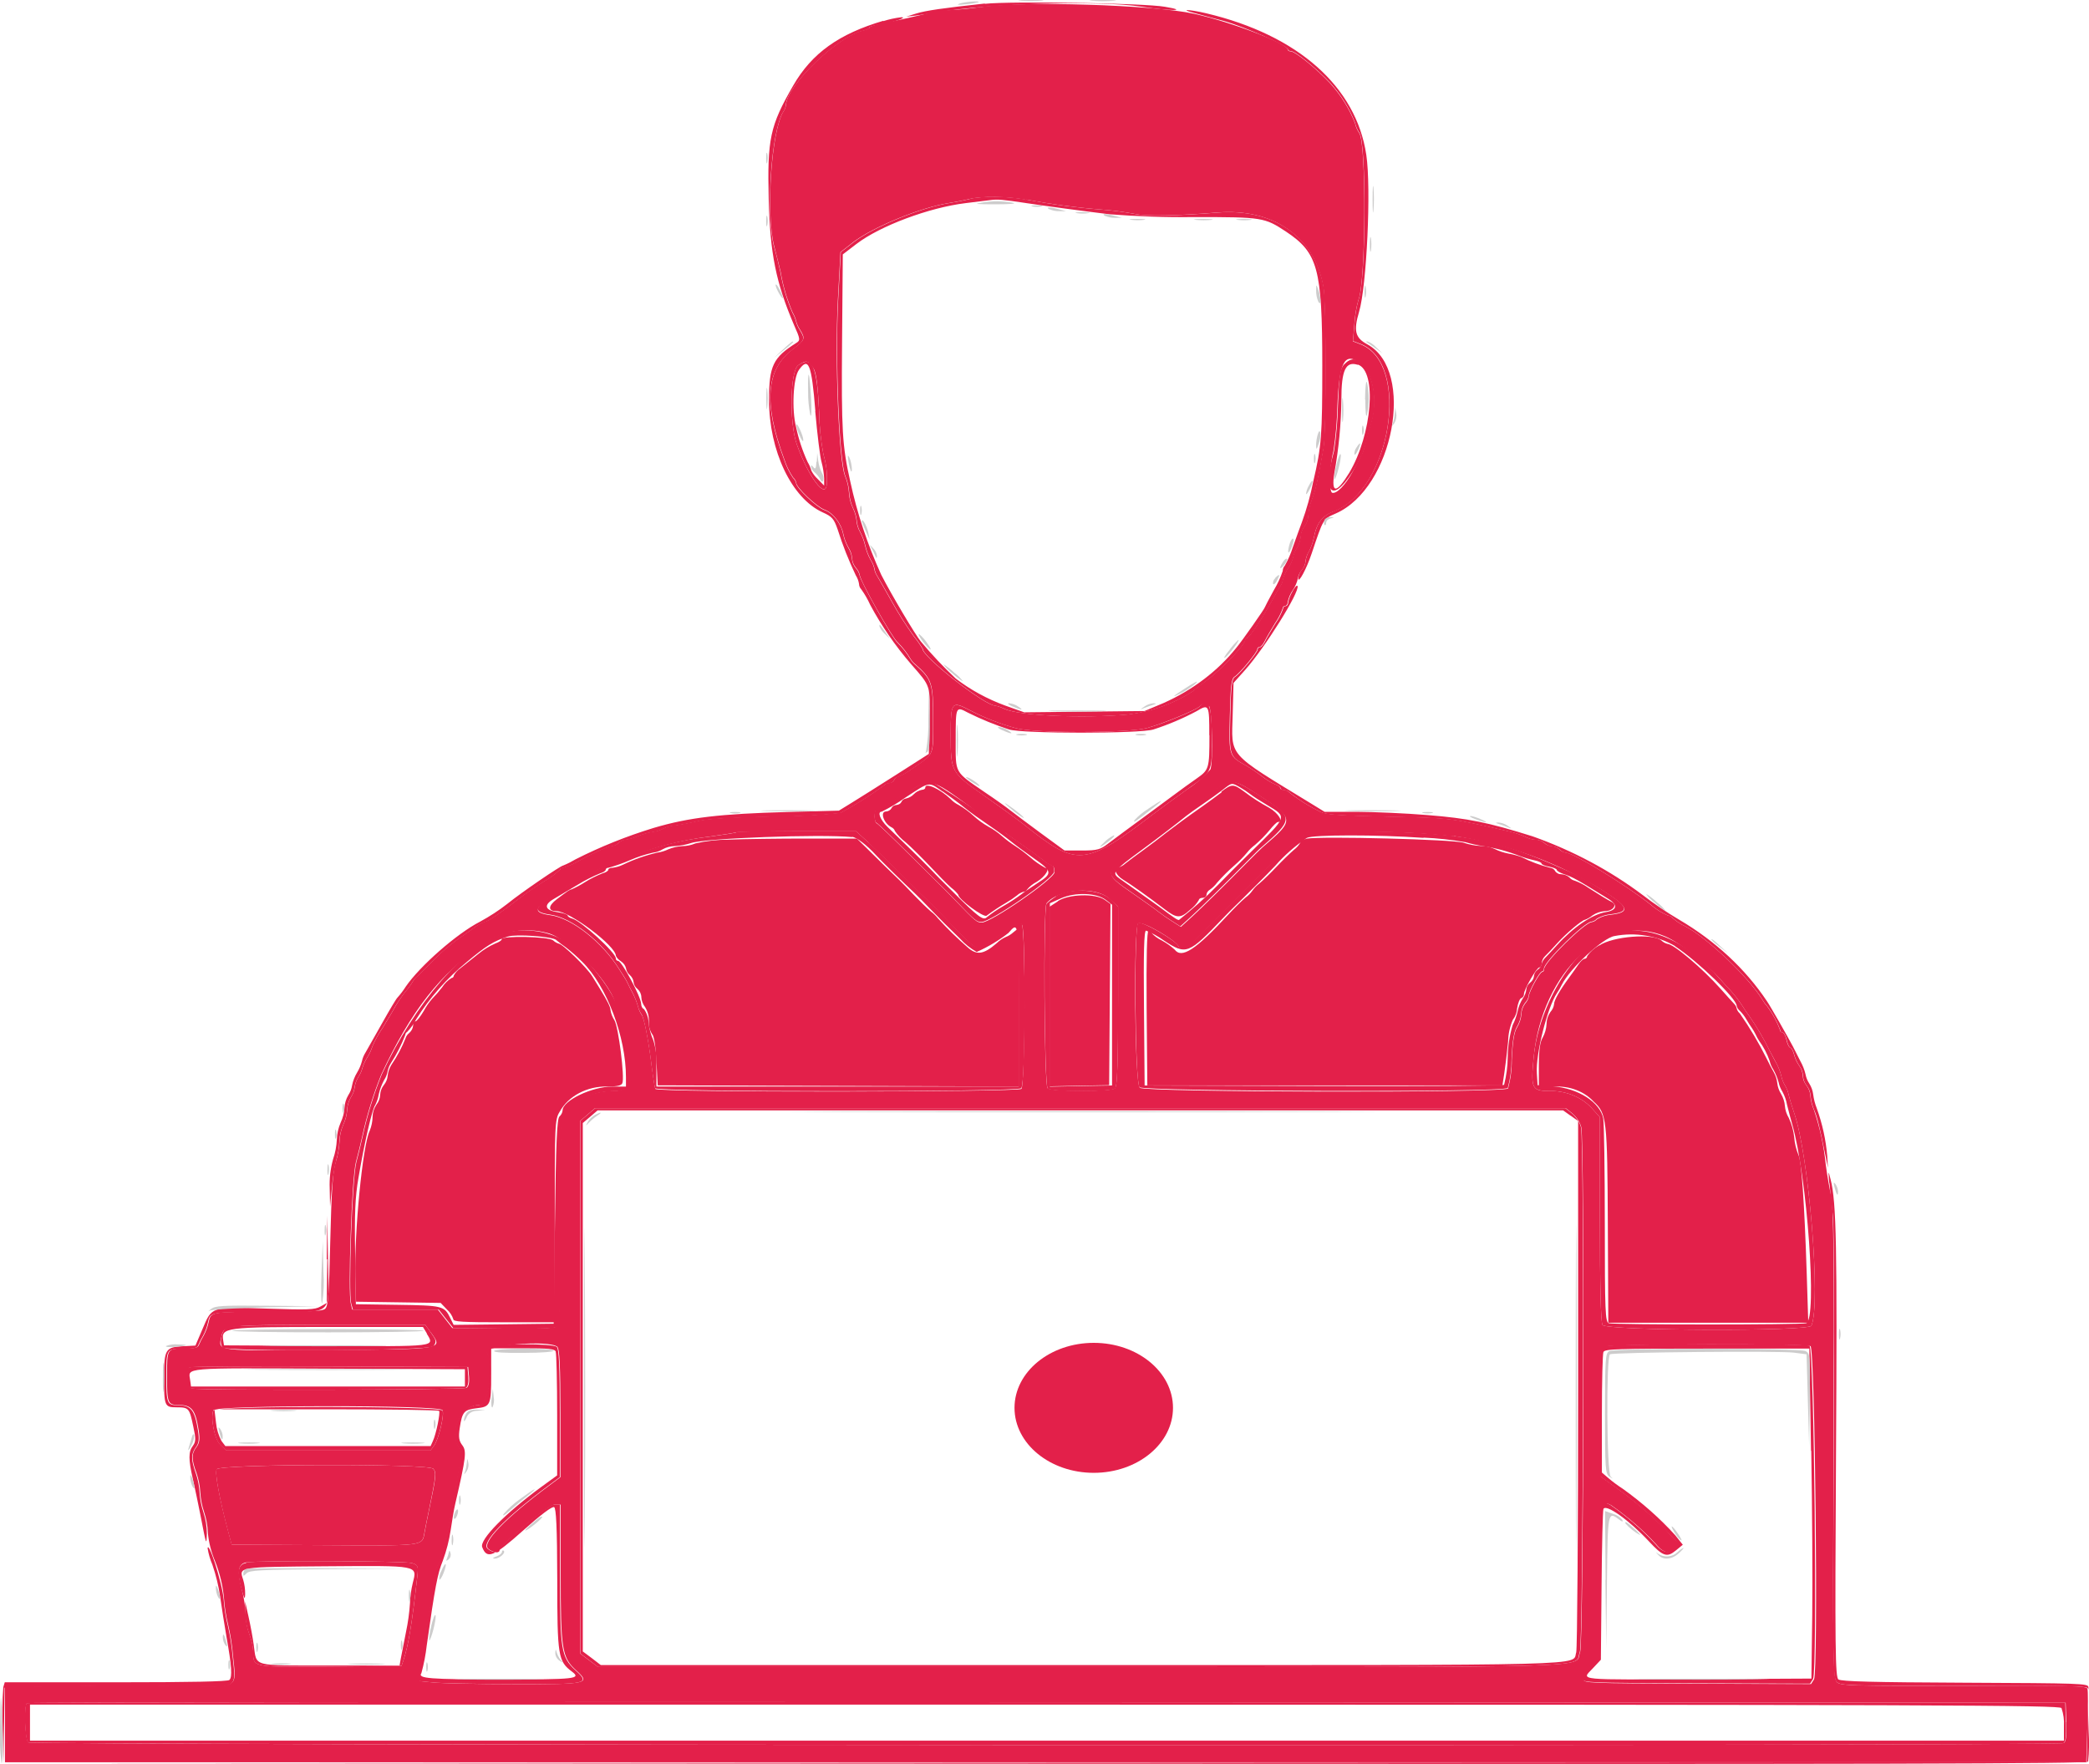 <svg width="45" height="38" viewBox="0 0 45 38" fill="none" xmlns="http://www.w3.org/2000/svg">
<g clip-path="url(#clip0_742_1660)">
<path fill-rule="evenodd" clip-rule="evenodd" d="M21.134 0.149C20.924 0.182 20.712 0.203 20.499 0.215C20.333 0.221 20.168 0.244 20.008 0.282C19.654 0.369 19.307 0.446 18.99 0.506C18.853 0.533 18.73 0.571 18.73 0.591C18.73 0.611 18.668 0.64 18.594 0.657C18.048 0.773 16.944 1.842 16.932 2.258C16.925 2.308 16.907 2.356 16.878 2.399C16.616 2.803 16.493 4.615 16.68 5.315C16.723 5.474 16.783 5.72 16.817 5.861C16.867 6.158 16.953 6.45 17.075 6.731C17.111 6.793 17.137 6.858 17.153 6.925C17.17 6.987 17.197 7.048 17.235 7.103C17.352 7.296 17.343 7.321 17.078 7.522C16.499 7.964 16.444 8.674 16.896 9.897C16.94 10.033 17.003 10.163 17.085 10.285C17.122 10.317 17.145 10.358 17.153 10.402C17.153 10.499 17.594 10.919 17.758 10.977C17.944 11.043 18.124 11.277 18.168 11.505C18.189 11.605 18.226 11.701 18.277 11.792C18.322 11.864 18.349 11.944 18.356 12.025C18.36 12.098 18.388 12.169 18.437 12.228C18.478 12.273 18.506 12.325 18.519 12.38C18.519 12.497 19.233 13.762 19.338 13.836C19.445 13.943 19.537 14.06 19.611 14.186C19.64 14.235 19.679 14.279 19.726 14.316C20.077 14.629 20.103 14.712 20.103 15.491C20.103 16.297 20.136 16.221 19.655 16.553C19.563 16.624 19.46 16.683 19.348 16.728C19.319 16.728 19.281 16.76 19.263 16.798C19.254 16.817 19.239 16.834 19.22 16.846C19.2 16.858 19.178 16.866 19.154 16.868C19.135 16.867 19.116 16.87 19.099 16.877C19.082 16.883 19.067 16.893 19.056 16.906C18.757 17.127 18.44 17.328 18.106 17.509C17.627 17.559 17.144 17.585 16.661 17.584C15.754 17.604 15.234 17.635 15.05 17.68C14.883 17.72 14.715 17.753 14.544 17.778C14.453 17.784 14.365 17.808 14.286 17.847C14.221 17.884 14.147 17.907 14.069 17.915C13.951 17.935 13.836 17.968 13.727 18.013C13.652 18.048 13.57 18.071 13.486 18.081C13.425 18.087 13.368 18.112 13.329 18.151C13.295 18.189 13.246 18.213 13.192 18.221C13.111 18.221 12.83 18.346 12.476 18.538C12.372 18.601 12.257 18.651 12.135 18.687C12.097 18.687 12.067 18.705 12.067 18.725C11.967 18.823 11.852 18.909 11.725 18.98C11.537 19.096 11.285 19.272 11.165 19.367C10.795 19.655 10.501 19.854 10.444 19.854C10.364 19.88 10.292 19.92 10.231 19.971C10.143 20.035 9.974 20.154 9.854 20.235C9.677 20.364 9.512 20.506 9.362 20.659C9.212 20.813 9.047 20.978 8.994 21.025C8.954 21.056 8.922 21.092 8.898 21.133C8.851 21.212 8.797 21.287 8.735 21.359C8.653 21.463 8.579 21.571 8.514 21.683C8.483 21.745 8.358 21.953 8.241 22.144C8.155 22.271 8.082 22.403 8.022 22.541C7.997 22.622 7.961 22.7 7.915 22.774C7.869 22.848 7.832 22.926 7.807 23.007C7.791 23.073 7.762 23.136 7.723 23.194C7.679 23.266 7.65 23.345 7.64 23.427C7.63 23.501 7.602 23.572 7.559 23.637C7.511 23.721 7.483 23.813 7.479 23.906C7.472 24.017 7.444 24.125 7.395 24.227C7.345 24.343 7.317 24.465 7.314 24.589C7.306 24.741 7.278 24.891 7.23 25.038C7.169 25.227 7.14 25.661 7.115 26.716C7.087 27.935 7.07 28.147 6.997 28.198C6.923 28.248 6.607 28.256 5.806 28.256C4.537 28.256 4.542 28.256 4.494 28.482C4.473 28.581 4.437 28.677 4.388 28.769C4.349 28.833 4.316 28.899 4.287 28.967C4.264 29.032 4.195 29.049 3.96 29.049C3.6 29.049 3.598 29.049 3.598 29.655C3.598 30.217 3.616 30.262 3.836 30.263C4.131 30.263 4.208 30.358 4.28 30.811C4.31 31.002 4.299 31.083 4.232 31.172C4.124 31.312 4.123 31.434 4.232 31.727C4.279 31.864 4.307 32.005 4.314 32.147C4.323 32.289 4.35 32.43 4.396 32.567C4.445 32.715 4.473 32.868 4.478 33.022C4.498 33.23 4.551 33.436 4.634 33.633C4.737 33.894 4.802 34.164 4.826 34.439C4.839 34.627 4.869 34.814 4.915 34.999C4.966 35.222 5.002 35.448 5.02 35.675C5.094 36.386 5.168 36.345 3.863 36.313C3.302 36.3 2.224 36.302 1.473 36.313L0.107 36.34V37.961H44.941L44.965 37.203C44.98 36.786 44.982 36.414 44.965 36.375C44.946 36.315 44.609 36.306 42.31 36.312C39.941 36.318 39.666 36.312 39.578 36.242C39.491 36.172 39.477 35.997 39.497 31.126C39.513 27.25 39.497 26.018 39.449 25.784C39.412 25.617 39.357 25.303 39.329 25.084C39.289 24.685 39.203 24.29 39.073 23.905C39.031 23.808 39.006 23.706 38.997 23.602C38.992 23.524 38.964 23.449 38.915 23.384C38.865 23.321 38.837 23.248 38.834 23.173C38.831 23.098 38.805 23.024 38.759 22.96C38.706 22.885 38.668 22.803 38.646 22.717C38.624 22.634 38.587 22.565 38.562 22.565C38.538 22.565 38.502 22.491 38.483 22.402C38.464 22.312 38.423 22.238 38.394 22.238C38.379 22.237 38.365 22.23 38.356 22.221C38.346 22.21 38.341 22.198 38.343 22.185C38.278 22.006 38.186 21.836 38.069 21.679C38.026 21.633 37.99 21.582 37.96 21.529C37.665 21.047 36.757 20.184 36.299 19.952C36.202 19.907 36.114 19.848 36.037 19.78C36.024 19.763 36.008 19.749 35.988 19.738C35.969 19.728 35.947 19.721 35.924 19.719C35.787 19.659 35.663 19.581 35.557 19.486C35.028 19.066 33.89 18.366 33.727 18.366C33.673 18.358 33.625 18.333 33.591 18.296C33.549 18.255 33.49 18.23 33.427 18.226C33.364 18.222 33.305 18.197 33.263 18.156C33.214 18.113 33.147 18.088 33.077 18.086C32.997 18.082 32.919 18.06 32.852 18.023C32.74 17.972 32.621 17.933 32.498 17.906C31.21 17.611 31.285 17.621 29.903 17.589C28.845 17.566 28.558 17.546 28.439 17.485C28.201 17.37 27.979 17.232 27.778 17.074C27.764 17.057 27.745 17.043 27.724 17.033C27.703 17.023 27.679 17.017 27.655 17.015C27.611 17.015 27.576 16.995 27.576 16.972C27.576 16.949 27.533 16.916 27.48 16.901C27.373 16.854 27.274 16.794 27.186 16.723C27.083 16.644 26.975 16.57 26.861 16.502C26.467 16.283 26.472 16.299 26.492 15.423C26.508 14.765 26.525 14.618 26.596 14.574C26.706 14.505 27.084 14.047 27.084 13.983C27.084 13.977 27.084 13.971 27.087 13.966C27.089 13.96 27.093 13.955 27.097 13.951C27.102 13.946 27.107 13.943 27.113 13.94C27.12 13.938 27.126 13.936 27.133 13.936C27.16 13.936 27.21 13.879 27.244 13.808C27.278 13.737 27.38 13.564 27.466 13.423C27.536 13.324 27.59 13.218 27.629 13.108C27.628 13.094 27.633 13.08 27.643 13.069C27.654 13.058 27.669 13.051 27.685 13.05C27.715 13.05 27.739 13.012 27.739 12.967C27.758 12.877 27.795 12.79 27.849 12.711C27.903 12.632 27.94 12.545 27.959 12.455C27.969 12.392 27.997 12.333 28.041 12.282C28.088 12.228 28.116 12.163 28.122 12.095C28.13 12.021 28.155 11.948 28.196 11.881C28.247 11.783 28.283 11.68 28.304 11.574C28.361 11.27 28.483 11.107 28.737 11.015C29.966 10.549 30.396 7.829 29.302 7.414L29.144 7.353L29.176 6.97C29.186 6.8 29.214 6.631 29.261 6.465C29.424 6.1 29.437 3.031 29.276 2.861C29.234 2.797 29.204 2.728 29.189 2.656C29.067 2.34 28.882 2.044 28.642 1.782C28.326 1.45 27.897 1.106 27.801 1.106C27.768 1.106 27.741 1.091 27.741 1.071C27.741 0.939 26.523 0.473 25.72 0.296C24.854 0.105 22.021 0.016 21.13 0.152L21.134 0.149ZM22.114 4.299C22.645 4.4 23.183 4.471 23.725 4.514C23.968 4.532 24.209 4.563 24.447 4.608C24.668 4.661 25.352 4.649 26.222 4.578C27.43 4.479 28.319 5.105 28.509 6.191C28.567 6.525 28.567 9.31 28.509 9.644C28.391 10.316 28.336 10.563 28.261 10.751C28.216 10.864 28.189 10.981 28.179 11.101C28.177 11.186 28.149 11.269 28.097 11.342C28.048 11.404 28.02 11.477 28.017 11.552C28.009 11.64 27.982 11.726 27.935 11.805C27.894 11.867 27.866 11.934 27.853 12.003C27.831 12.087 27.795 12.168 27.744 12.242C27.694 12.315 27.657 12.394 27.634 12.476C27.628 12.525 27.611 12.573 27.582 12.617C27.552 12.661 27.465 12.813 27.389 12.954C27.18 13.331 26.92 13.721 26.864 13.739C26.85 13.744 26.838 13.752 26.829 13.763C26.821 13.774 26.816 13.787 26.815 13.8C26.815 13.888 26.289 14.44 25.995 14.653C25.923 14.707 25.788 14.809 25.695 14.887C25.288 15.156 24.806 15.329 24.296 15.39C23.325 15.478 21.974 15.417 21.645 15.274C21.58 15.241 21.511 15.216 21.438 15.2C21.211 15.2 19.871 14.151 19.871 13.975C19.815 13.879 19.75 13.787 19.678 13.699C19.507 13.46 19.351 13.214 19.21 12.961C19.058 12.691 18.912 12.435 18.884 12.391C18.857 12.347 18.839 12.3 18.833 12.251C18.819 12.184 18.791 12.12 18.752 12.06C18.699 11.964 18.66 11.862 18.636 11.757C18.613 11.654 18.576 11.554 18.526 11.459C18.483 11.384 18.457 11.303 18.451 11.22C18.441 11.123 18.413 11.028 18.369 10.938C18.32 10.834 18.293 10.724 18.287 10.612C18.279 10.489 18.251 10.368 18.203 10.253C18.067 9.931 17.981 7.714 18.049 6.455L18.105 5.431L18.378 5.217C18.812 4.886 19.835 4.467 20.441 4.373C20.591 4.349 20.788 4.311 20.878 4.288C21.132 4.221 21.715 4.228 22.107 4.304L22.114 4.299ZM29.297 7.818C29.57 8.012 29.682 8.622 29.532 9.112C29.501 9.214 29.452 9.393 29.425 9.508C29.372 9.729 29.362 9.75 29.138 10.162C28.982 10.448 28.795 10.642 28.698 10.615C28.625 10.593 28.642 10.016 28.724 9.718C28.773 9.396 28.802 9.072 28.809 8.748C28.85 7.793 28.961 7.582 29.297 7.815V7.818ZM17.529 7.942C17.583 8.036 17.62 8.322 17.645 8.875C17.65 9.181 17.681 9.487 17.738 9.79C17.801 9.997 17.825 10.212 17.809 10.426C17.791 10.776 17.417 10.278 17.165 9.575C16.999 9.108 17.019 7.989 17.197 7.866C17.374 7.744 17.425 7.77 17.529 7.945V7.942ZM26.042 15.206C26.11 15.265 26.137 16.388 26.075 16.573C25.931 16.736 25.761 16.882 25.571 17.005C25.31 17.191 24.998 17.418 24.878 17.51C23.358 18.669 23.208 18.683 22.059 17.763C21.947 17.673 21.571 17.4 21.224 17.156C20.477 16.63 20.48 16.634 20.48 15.82C20.48 15.112 20.499 15.09 20.905 15.305C21.209 15.462 21.534 15.589 21.872 15.683C22.267 15.8 24.299 15.793 24.706 15.683C25.047 15.59 25.763 15.295 25.842 15.217C25.922 15.139 25.957 15.142 26.04 15.217L26.042 15.206ZM20.904 17.386C21.313 17.687 21.666 17.945 21.681 17.959C21.696 17.973 21.843 18.076 22.009 18.192C22.174 18.309 22.383 18.459 22.473 18.53C22.532 18.583 22.602 18.626 22.678 18.659C22.701 18.659 22.717 18.717 22.716 18.787C22.716 18.93 21.35 19.872 21.149 19.872C21.043 19.872 21.013 19.847 20.588 19.405C20.451 19.265 20.33 19.139 20.315 19.127C20.3 19.114 19.982 18.799 19.609 18.427C19.236 18.055 18.911 17.743 18.886 17.735C18.829 17.715 18.826 17.447 18.886 17.447C19.072 17.357 19.25 17.256 19.419 17.145C20.066 16.747 20.024 16.741 20.909 17.386H20.904ZM26.919 17.004C27.919 17.642 27.917 17.631 27.192 18.256C27.154 18.29 27.01 18.43 26.875 18.568C26.367 19.084 25.889 19.553 25.668 19.756L25.437 19.966L25.241 19.841C25.143 19.78 25.048 19.713 24.957 19.643C24.908 19.602 24.657 19.423 24.397 19.243C23.77 18.809 23.77 18.799 24.479 18.287C24.781 18.069 25.123 17.82 25.237 17.723C25.352 17.627 25.577 17.464 25.736 17.35C25.894 17.236 26.111 17.076 26.218 16.993C26.465 16.801 26.603 16.802 26.919 17.004ZM18.711 18.158C18.86 18.294 19.202 18.625 19.471 18.893C19.74 19.162 19.973 19.394 19.99 19.406C20.006 19.419 20.256 19.669 20.546 19.97C21.031 20.473 21.051 20.483 21.253 20.341L21.439 20.211L21.731 20.016C21.922 19.889 21.977 19.871 22.017 19.924C22.095 20.029 22.081 23.389 22.002 23.456C21.922 23.524 14.152 23.537 14.117 23.456C14.103 23.425 14.068 23.198 14.037 22.955C13.971 22.401 13.874 21.919 13.82 21.858C13.783 21.8 13.756 21.737 13.741 21.672C13.713 21.576 13.675 21.482 13.628 21.392C13.585 21.315 13.538 21.22 13.521 21.182C13.496 21.13 13.468 21.079 13.435 21.03C13.405 20.986 13.361 20.913 13.34 20.882C12.979 20.299 12.321 19.78 11.86 19.715C11.451 19.657 11.492 19.559 12.045 19.203C12.186 19.105 12.337 19.019 12.497 18.945C12.595 18.909 12.687 18.862 12.77 18.805C12.849 18.751 12.934 18.704 13.023 18.665C13.039 18.665 13.229 18.595 13.447 18.508C14.036 18.26 14.666 18.094 15.316 18.016C15.589 17.979 15.832 17.939 15.862 17.929C15.892 17.918 16.484 17.908 17.178 17.905H18.438L18.711 18.15V18.158ZM31.323 18.009C32.478 18.181 33.57 18.581 34.513 19.175C35.086 19.538 35.129 19.649 34.711 19.703C34.601 19.712 34.496 19.745 34.405 19.798C34.377 19.831 34.335 19.855 34.289 19.864C34.144 19.864 33.263 20.73 33.263 20.874C33.263 20.909 33.244 20.937 33.222 20.937C33.171 20.937 32.935 21.367 32.935 21.459C32.925 21.517 32.897 21.571 32.855 21.616C32.803 21.686 32.775 21.766 32.773 21.849C32.765 21.947 32.733 22.042 32.681 22.129C32.618 22.228 32.584 22.432 32.566 22.829C32.568 23.037 32.541 23.244 32.486 23.447C32.393 23.545 24.668 23.531 24.553 23.432C24.438 23.332 24.416 19.943 24.52 19.89C24.624 19.838 25.332 20.258 25.386 20.384C25.441 20.51 25.614 20.397 25.887 20.113C26.053 19.943 26.237 19.755 26.297 19.698C26.407 19.593 26.52 19.48 27.253 18.746C27.471 18.528 27.772 18.248 27.921 18.125L28.194 17.899L29.541 17.922C30.137 17.92 30.733 17.952 31.325 18.016L31.323 18.009ZM23.917 19.377L24.085 19.532V21.457C24.085 22.893 24.068 23.397 24.019 23.44C23.97 23.483 23.733 23.496 23.292 23.496C22.851 23.496 22.61 23.477 22.566 23.44C22.492 23.377 22.469 19.546 22.543 19.459C22.808 19.139 23.624 19.086 23.908 19.368L23.917 19.377ZM11.793 20.097C12.27 20.214 13.259 21.284 13.26 21.679C13.263 21.722 13.283 21.763 13.316 21.795C13.374 21.89 13.413 21.992 13.431 22.099C13.46 22.237 13.508 22.448 13.536 22.565C13.695 23.198 13.598 23.498 13.234 23.498C12.733 23.498 12.345 23.699 12.166 24.05C12.071 24.239 12.064 24.4 12.064 26.383C12.064 28.142 12.05 28.529 11.989 28.573C11.927 28.617 11.579 28.622 10.829 28.614L9.743 28.607L9.588 28.409L9.432 28.21H7.587L7.558 28.086C7.49 27.852 7.579 25.362 7.666 25.035C7.711 24.87 7.772 24.619 7.803 24.478C7.901 24.027 8.038 23.582 8.212 23.148C8.857 21.768 9.48 20.975 10.433 20.317C10.622 20.187 10.845 20.099 11.084 20.061C11.322 20.022 11.568 20.036 11.799 20.099L11.793 20.097ZM35.879 20.174C36.182 20.305 36.769 20.763 37.059 21.095C37.149 21.198 37.235 21.293 37.25 21.305C37.359 21.423 37.456 21.547 37.541 21.679C37.584 21.751 37.632 21.821 37.684 21.889C37.852 22.132 38.001 22.386 38.128 22.647C38.19 22.763 38.265 22.901 38.285 22.939C38.322 23.015 38.35 23.093 38.37 23.173C38.385 23.245 38.412 23.316 38.452 23.381C38.491 23.447 38.519 23.518 38.532 23.591C38.554 23.681 38.605 23.849 38.646 23.965C38.967 24.873 39.229 28.09 39.02 28.557C38.963 28.683 34.6 28.666 34.52 28.541C34.483 28.481 34.464 27.68 34.464 26.258V24.065L34.283 23.864C34.173 23.746 34.032 23.652 33.872 23.588C33.711 23.525 33.535 23.495 33.359 23.5C32.999 23.5 32.973 23.44 33.036 22.788C33.214 20.91 34.61 19.626 35.879 20.174ZM33.875 23.988C33.967 24.069 34.032 24.17 34.063 24.28C34.138 24.598 34.115 35.397 34.039 35.584C33.894 35.934 34.873 35.909 23.27 35.909H12.885L12.691 35.764L12.498 35.619V24.144L12.658 24.008L12.818 23.871H33.729L33.876 23.988H33.875ZM9.275 28.694C9.548 29.07 9.594 29.062 7.079 29.081C4.62 29.099 4.699 29.108 4.768 28.796C4.824 28.541 4.825 28.541 7.076 28.538H9.162L9.275 28.696V28.694ZM12.007 29.014C12.054 29.055 12.072 29.437 12.072 30.445V31.82L11.848 31.987C10.881 32.706 10.369 33.235 10.518 33.362C10.612 33.444 10.761 33.463 10.761 33.395C10.761 33.289 11.814 32.411 11.941 32.411H12.078V33.895C12.078 35.534 12.105 35.703 12.414 35.983C12.722 36.263 12.687 36.284 11.075 36.278C10.29 36.278 9.511 36.26 9.346 36.243L9.045 36.213L9.054 36.026C9.097 35.557 9.168 35.09 9.267 34.627C9.308 34.439 9.335 34.249 9.346 34.059C9.347 33.946 9.374 33.836 9.425 33.732C9.534 33.551 9.657 33.015 9.859 31.827C9.898 31.594 9.94 31.387 9.951 31.361C9.951 31.305 9.933 31.251 9.899 31.204C9.661 30.837 9.926 30.264 10.336 30.264C10.529 30.264 10.657 29.365 10.495 29.145C10.372 28.979 11.823 28.853 12.012 29.014H12.007ZM39.001 28.998C39.099 29.051 39.172 36.022 39.076 36.176L39.012 36.276L36.568 36.268C34.199 36.26 34.123 36.257 34.103 36.17C34.098 36.144 34.1 36.118 34.11 36.094C34.12 36.069 34.137 36.047 34.159 36.03C34.466 35.83 34.477 35.761 34.478 34.061C34.478 32.383 34.491 32.3 34.714 32.428C35.07 32.677 35.394 32.959 35.679 33.268C35.833 33.462 35.999 33.492 36.105 33.345C36.161 33.268 36.161 33.237 36.105 33.186C36.049 33.135 35.969 33.052 35.899 32.967C35.571 32.635 35.21 32.328 34.82 32.05L34.478 31.802V30.427C34.478 29.169 34.487 29.051 34.574 29.007C34.69 28.95 38.897 28.939 39.002 28.997L39.001 28.998ZM10.103 29.652C10.114 29.785 10.094 29.871 10.048 29.896C9.966 29.94 4.268 29.952 4.134 29.909C4.046 29.88 4.007 29.52 4.085 29.454C4.105 29.437 5.463 29.428 7.103 29.435L10.085 29.447L10.103 29.652ZM9.533 30.38C9.577 30.474 9.45 31.002 9.353 31.136L9.276 31.241H4.873L4.749 31.124C4.623 31.007 4.527 30.535 4.598 30.376C4.649 30.266 9.484 30.26 9.533 30.376V30.38ZM9.334 31.638C9.403 31.71 9.394 31.814 9.253 32.479C9.209 32.685 9.16 32.93 9.144 33.023C9.093 33.305 9.144 33.298 6.979 33.284L4.992 33.273L4.899 32.923C4.731 32.287 4.626 31.733 4.667 31.65C4.717 31.533 9.223 31.524 9.334 31.638ZM8.872 33.669C9.009 33.715 9.009 33.73 8.989 33.961C8.873 34.988 8.8 35.436 8.689 35.769L8.649 35.885L7.121 35.898C5.41 35.912 5.456 35.92 5.456 35.578C5.449 35.453 5.422 35.328 5.374 35.209C5.323 35.07 5.296 34.926 5.292 34.781C5.283 34.593 5.253 34.406 5.205 34.223C5.104 33.843 5.132 33.684 5.306 33.655C5.579 33.612 8.731 33.624 8.872 33.669ZM44.508 37.095C44.519 37.396 44.508 37.52 44.453 37.548C44.332 37.614 0.681 37.597 0.61 37.532C0.539 37.467 0.516 36.743 0.581 36.687C0.6 36.669 10.491 36.66 22.558 36.667L44.497 36.678L44.513 37.095" fill="#E3204A"/>
<path fill-rule="evenodd" clip-rule="evenodd" d="M19.932 16.966C19.932 16.992 19.899 17.013 19.858 17.013C19.791 17.027 19.73 17.06 19.686 17.106C19.644 17.152 19.585 17.184 19.52 17.2C19.497 17.203 19.476 17.211 19.459 17.223C19.441 17.235 19.428 17.251 19.42 17.27C19.411 17.289 19.397 17.306 19.377 17.318C19.358 17.33 19.335 17.338 19.311 17.34C19.287 17.341 19.264 17.349 19.245 17.361C19.226 17.374 19.212 17.39 19.203 17.41C19.193 17.429 19.177 17.446 19.156 17.458C19.136 17.471 19.112 17.478 19.087 17.48C18.95 17.48 19.035 17.735 19.203 17.82C19.221 17.828 19.237 17.84 19.25 17.854C19.263 17.867 19.272 17.884 19.277 17.901C19.339 17.991 19.417 18.073 19.509 18.143C19.636 18.253 19.876 18.493 20.042 18.669C20.207 18.845 20.41 19.053 20.492 19.123C20.55 19.166 20.601 19.217 20.642 19.272C20.642 19.368 21.189 19.771 21.252 19.725C21.39 19.623 21.534 19.527 21.685 19.439C21.764 19.393 21.838 19.343 21.909 19.287C21.95 19.248 22.004 19.22 22.063 19.206C22.076 19.207 22.089 19.203 22.099 19.197C22.109 19.189 22.116 19.18 22.118 19.169C22.175 19.098 22.249 19.039 22.335 18.994C22.525 18.877 22.633 18.693 22.514 18.693C22.393 18.626 22.282 18.548 22.183 18.459C22.085 18.376 21.982 18.298 21.872 18.226C21.772 18.162 21.678 18.092 21.59 18.016C21.501 17.936 21.4 17.865 21.29 17.806C21.173 17.739 21.066 17.661 20.97 17.573C20.875 17.485 20.767 17.407 20.651 17.34C20.584 17.307 20.525 17.263 20.477 17.211C20.246 16.991 19.931 16.85 19.931 16.966H19.932ZM26.319 17.064C26.216 17.142 26.038 17.274 25.921 17.356C25.524 17.635 25.326 17.782 25.121 17.939C25.009 18.03 24.786 18.198 24.627 18.314C24.467 18.429 24.291 18.56 24.236 18.605C24.195 18.644 24.142 18.672 24.083 18.687C23.968 18.687 24.037 18.854 24.188 18.945C24.34 19.035 24.761 19.334 25.088 19.585C25.349 19.785 25.427 19.788 25.635 19.599C25.714 19.539 25.779 19.466 25.826 19.385C25.826 19.361 25.863 19.34 25.908 19.34C25.918 19.34 25.929 19.338 25.939 19.335C25.949 19.332 25.958 19.327 25.965 19.321C25.973 19.314 25.979 19.307 25.983 19.299C25.987 19.29 25.99 19.281 25.99 19.272C25.991 19.251 25.999 19.231 26.011 19.213C26.023 19.195 26.039 19.179 26.059 19.167C26.122 19.123 26.175 19.072 26.218 19.013C26.331 18.885 26.454 18.762 26.585 18.647C26.684 18.561 26.776 18.47 26.858 18.372C26.908 18.308 26.968 18.25 27.036 18.199C27.151 18.1 27.256 17.993 27.35 17.88C27.425 17.785 27.504 17.707 27.528 17.707C27.656 17.707 27.539 17.516 27.337 17.398C27.148 17.296 26.97 17.181 26.804 17.054C26.565 16.881 26.539 16.881 26.308 17.054L26.319 17.064ZM15.698 18.086C15.455 18.087 15.213 18.114 14.978 18.168C14.893 18.204 14.8 18.224 14.705 18.226C14.597 18.231 14.491 18.255 14.394 18.296C14.321 18.331 14.242 18.355 14.159 18.366C13.902 18.426 13.655 18.513 13.423 18.625C13.351 18.66 13.272 18.683 13.191 18.693C13.143 18.693 13.103 18.712 13.103 18.736C13.103 18.759 13.05 18.794 12.983 18.811C12.849 18.864 12.721 18.927 12.602 19.002C12.51 19.061 12.412 19.114 12.31 19.159C12.277 19.159 12.236 19.187 11.997 19.368C11.806 19.511 11.8 19.626 11.983 19.626C12.269 19.626 13.267 20.377 13.267 20.59C13.29 20.637 13.328 20.677 13.376 20.707C13.433 20.745 13.472 20.8 13.486 20.861C13.494 20.915 13.522 20.966 13.568 21.004C13.614 21.046 13.643 21.101 13.649 21.158C13.654 21.213 13.684 21.264 13.731 21.301C13.785 21.35 13.815 21.414 13.815 21.481C13.819 21.558 13.848 21.631 13.897 21.695C13.954 21.789 13.982 21.894 13.977 22C13.971 22.095 13.994 22.189 14.046 22.273C14.088 22.31 14.123 22.526 14.141 22.857L14.168 23.379L18.061 23.391L21.954 23.404V19.983L21.827 20.084C21.78 20.127 21.724 20.162 21.661 20.186C21.59 20.218 21.527 20.262 21.474 20.314C21.188 20.562 21.041 20.583 20.843 20.405C20.617 20.209 20.404 20.002 20.206 19.784C20.163 19.729 20.113 19.68 20.055 19.636C19.972 19.566 19.807 19.403 19.686 19.278C19.566 19.153 19.431 19.012 19.386 18.97C19.341 18.928 19.199 18.791 19.07 18.665L18.648 18.249L18.457 18.063H17.378C16.784 18.063 16.029 18.073 15.698 18.086ZM28.141 18.069C28.074 18.081 28.018 18.113 28.018 18.137C27.983 18.204 27.932 18.262 27.868 18.31C27.786 18.381 27.619 18.543 27.499 18.67C27.379 18.797 27.213 18.96 27.13 19.03C27.071 19.074 27.021 19.125 26.98 19.183C26.94 19.24 26.889 19.292 26.83 19.335C26.746 19.405 26.576 19.574 26.45 19.711C25.753 20.463 25.454 20.657 25.303 20.454C25.221 20.38 25.13 20.315 25.03 20.26C24.939 20.217 24.859 20.158 24.797 20.086C24.797 20.081 24.795 20.075 24.792 20.07C24.789 20.064 24.785 20.06 24.779 20.056C24.774 20.052 24.768 20.049 24.762 20.048C24.755 20.046 24.748 20.045 24.741 20.046C24.706 20.046 24.692 20.61 24.7 21.713L24.715 23.381H32.364L32.404 23.125C32.425 22.984 32.464 22.674 32.487 22.434C32.49 22.275 32.524 22.117 32.588 21.968C32.644 21.896 32.675 21.812 32.68 21.726C32.697 21.61 32.738 21.509 32.77 21.501C32.788 21.493 32.803 21.481 32.814 21.465C32.824 21.45 32.829 21.433 32.828 21.415C32.828 21.314 33.102 20.839 33.16 20.839C33.188 20.839 33.211 20.798 33.211 20.749C33.214 20.693 33.238 20.64 33.281 20.597C33.317 20.564 33.434 20.441 33.537 20.326C33.726 20.114 34.084 19.812 34.145 19.812C34.204 19.789 34.257 19.758 34.304 19.719C34.382 19.665 34.477 19.633 34.577 19.626C34.741 19.626 34.843 19.494 34.726 19.433C34.608 19.373 34.466 19.284 34.216 19.124C34.129 19.062 34.032 19.011 33.928 18.973C33.88 18.961 33.838 18.937 33.809 18.902C33.765 18.861 33.703 18.836 33.637 18.832C33.609 18.833 33.581 18.827 33.557 18.814C33.533 18.802 33.513 18.784 33.5 18.763C33.491 18.744 33.477 18.728 33.458 18.716C33.439 18.703 33.417 18.695 33.394 18.693C33.175 18.638 32.965 18.559 32.768 18.459C32.68 18.428 32.589 18.403 32.495 18.387C32.391 18.367 32.29 18.334 32.197 18.288C32.109 18.246 32.01 18.224 31.909 18.224C31.779 18.218 31.652 18.194 31.531 18.154C31.333 18.082 28.439 18.008 28.14 18.066L28.141 18.069ZM22.787 19.416L22.609 19.532V23.401L23.251 23.387L23.893 23.375L23.907 21.423L23.922 19.472L23.798 19.383C23.598 19.241 23.018 19.257 22.787 19.412V19.416ZM10.809 20.229C10.809 20.256 10.746 20.297 10.672 20.322C10.537 20.382 10.412 20.459 10.303 20.549L9.923 20.852C9.858 20.895 9.806 20.953 9.773 21.018C9.774 21.03 9.77 21.042 9.761 21.051C9.752 21.06 9.739 21.066 9.725 21.067C9.643 21.12 9.574 21.188 9.525 21.266C9.46 21.351 9.389 21.433 9.312 21.511C9.239 21.594 9.178 21.684 9.127 21.779C9.058 21.895 8.978 22 8.95 22C8.921 22 8.899 22.041 8.899 22.09C8.894 22.15 8.865 22.206 8.817 22.25C8.777 22.281 8.748 22.322 8.735 22.367C8.656 22.566 8.554 22.757 8.431 22.938C8.386 23.011 8.359 23.09 8.351 23.172C8.345 23.243 8.317 23.313 8.269 23.372C8.22 23.435 8.192 23.509 8.189 23.584C8.186 23.66 8.158 23.734 8.108 23.797C8.055 23.877 8.027 23.967 8.026 24.059C8.024 24.163 8.002 24.265 7.962 24.362C7.811 24.68 7.629 26.544 7.655 27.503L7.67 28.04L8.581 28.053L9.492 28.066L9.628 28.208C9.693 28.267 9.74 28.339 9.765 28.417C9.765 28.472 9.949 28.483 10.858 28.483H11.95V26.307C11.95 24.23 11.95 24.115 12.058 23.945C12.15 23.78 12.295 23.641 12.477 23.545C12.659 23.449 12.87 23.4 13.084 23.405C13.293 23.405 13.383 23.385 13.406 23.334C13.461 23.217 13.323 22.121 13.236 21.977C13.193 21.911 13.165 21.838 13.152 21.764C13.152 21.696 13.088 21.567 12.927 21.305C12.902 21.267 12.827 21.144 12.759 21.032C12.643 20.842 12.113 20.326 12.034 20.326C11.988 20.311 11.947 20.287 11.915 20.256C11.818 20.173 10.803 20.152 10.803 20.233L10.809 20.229ZM34.448 20.363C34.342 20.423 34.254 20.503 34.189 20.596C34.19 20.61 34.185 20.624 34.174 20.635C34.164 20.646 34.149 20.653 34.133 20.654C34.104 20.654 34.041 20.713 33.996 20.783C33.951 20.853 33.86 20.974 33.806 21.051C33.602 21.328 33.477 21.546 33.477 21.627C33.47 21.69 33.442 21.75 33.397 21.8C33.344 21.877 33.316 21.965 33.315 22.054C33.31 22.157 33.282 22.258 33.231 22.352C33.174 22.444 33.149 22.628 33.149 22.946V23.407H33.483C33.644 23.398 33.806 23.422 33.954 23.479C34.102 23.535 34.231 23.622 34.331 23.731C34.611 23.986 34.624 24.109 34.635 26.393L34.645 28.493H38.953L38.92 27.454C38.871 25.913 38.805 24.982 38.74 24.877C38.691 24.755 38.66 24.628 38.65 24.5C38.635 24.356 38.596 24.215 38.533 24.08C38.485 24 38.456 23.912 38.449 23.821C38.442 23.732 38.414 23.645 38.367 23.565C38.322 23.492 38.294 23.413 38.285 23.331C38.277 23.25 38.251 23.171 38.21 23.098C38.169 23.026 38.099 22.893 38.056 22.803C37.889 22.468 37.697 22.144 37.479 21.831C37.445 21.802 37.421 21.765 37.411 21.725C37.404 21.687 37.385 21.652 37.356 21.623C37.326 21.592 37.196 21.449 37.069 21.305C36.668 20.853 36.048 20.33 35.913 20.33C35.865 20.316 35.824 20.292 35.791 20.26C35.604 20.1 34.745 20.168 34.45 20.367" fill="#E3204A"/>
<path fill-rule="evenodd" clip-rule="evenodd" d="M4.664 31.65C4.627 31.733 4.728 32.287 4.896 32.923L4.989 33.273L6.976 33.284C9.144 33.298 9.09 33.305 9.141 33.023C9.157 32.93 9.207 32.685 9.25 32.48C9.387 31.815 9.401 31.71 9.331 31.639C9.22 31.522 4.714 31.537 4.664 31.65Z" fill="#E3204A"/>
<path fill-rule="evenodd" clip-rule="evenodd" d="M21.215 0.076C20.33 0.172 19.939 0.228 19.74 0.29L19.521 0.359L19.713 0.337C19.818 0.325 20.027 0.294 20.177 0.268C21.317 0.07 23.686 0.005 24.602 0.146C25.213 0.24 25.628 0.236 25.094 0.146C24.661 0.068 21.778 0.021 21.215 0.082V0.076ZM25.75 0.287C25.9 0.325 26.17 0.404 26.351 0.448C26.814 0.577 27.742 0.988 27.744 1.064C27.744 1.084 27.771 1.099 27.804 1.099C27.899 1.099 28.328 1.449 28.645 1.775C28.885 2.037 29.07 2.333 29.191 2.649C29.207 2.721 29.237 2.79 29.279 2.854C29.44 3.025 29.426 6.093 29.264 6.458C29.217 6.624 29.189 6.793 29.179 6.963L29.146 7.346L29.305 7.407C30.398 7.822 29.971 10.538 28.739 11.008C28.485 11.105 28.364 11.263 28.306 11.567C28.286 11.673 28.25 11.776 28.198 11.874C28.158 11.941 28.133 12.014 28.125 12.089C28.119 12.156 28.091 12.221 28.044 12.275C27.998 12.329 27.971 12.393 27.966 12.46C27.966 12.583 28.142 12.261 28.255 11.923C28.509 11.166 28.499 11.181 28.772 11.062C30.019 10.517 30.496 7.981 29.455 7.418C29.191 7.277 29.155 7.128 29.276 6.718C29.441 6.166 29.54 4.05 29.432 3.336C29.213 1.866 27.957 0.754 25.987 0.287C25.595 0.194 25.382 0.196 25.75 0.287ZM19.03 0.447C18.074 0.728 17.486 1.147 17.085 1.846C16.586 2.712 16.527 2.99 16.559 4.296C16.588 5.462 16.716 6.093 17.105 7.002C17.242 7.309 17.242 7.332 17.152 7.388C16.653 7.701 16.566 7.883 16.566 8.612C16.566 9.711 17.053 10.734 17.724 11.038C17.923 11.127 17.964 11.174 18.044 11.404C18.15 11.739 18.28 12.069 18.434 12.391C18.471 12.45 18.495 12.514 18.505 12.58C18.506 12.622 18.523 12.663 18.554 12.696C18.63 12.802 18.694 12.914 18.746 13.03C18.987 13.479 19.281 13.906 19.624 14.304C20.058 14.8 20.034 14.742 20.023 15.528L20.008 16.24L19.314 16.683C18.931 16.927 18.494 17.202 18.344 17.294L18.071 17.462L16.963 17.491C15.514 17.531 14.843 17.608 14.081 17.834C13.496 18.013 12.933 18.239 12.399 18.51C12.315 18.56 12.226 18.605 12.134 18.643C12.082 18.643 11.228 19.226 10.933 19.466C10.748 19.611 10.548 19.741 10.336 19.856C9.842 20.11 9.047 20.806 8.739 21.255C8.687 21.337 8.628 21.415 8.562 21.489C8.543 21.501 8.398 21.743 8.24 22.025C8.081 22.307 7.917 22.598 7.875 22.67C7.838 22.729 7.811 22.791 7.797 22.857C7.775 22.942 7.74 23.024 7.693 23.102C7.64 23.189 7.603 23.284 7.584 23.382C7.573 23.455 7.545 23.527 7.502 23.592C7.453 23.676 7.426 23.767 7.421 23.861C7.415 23.971 7.386 24.079 7.338 24.182C7.288 24.298 7.26 24.421 7.256 24.546C7.249 24.69 7.222 24.834 7.174 24.973C7.118 25.177 7.093 25.387 7.102 25.598L7.11 25.994L7.15 25.574C7.167 25.371 7.2 25.168 7.249 24.968C7.285 24.844 7.305 24.717 7.309 24.589C7.314 24.466 7.343 24.344 7.393 24.228C7.441 24.126 7.469 24.018 7.476 23.908C7.481 23.814 7.508 23.722 7.557 23.638C7.6 23.573 7.627 23.502 7.637 23.428C7.648 23.347 7.676 23.268 7.721 23.195C7.76 23.137 7.788 23.074 7.804 23.008C7.83 22.927 7.866 22.849 7.912 22.775C7.958 22.701 7.994 22.623 8.02 22.542C8.079 22.405 8.152 22.272 8.238 22.145C8.357 21.954 8.481 21.746 8.511 21.684C8.577 21.575 8.65 21.469 8.731 21.367C8.793 21.296 8.847 21.22 8.894 21.141C8.918 21.101 8.95 21.064 8.989 21.034C9.043 20.986 9.208 20.821 9.358 20.667C9.508 20.515 9.673 20.373 9.85 20.243C9.97 20.162 10.139 20.043 10.227 19.979C10.288 19.928 10.36 19.889 10.44 19.863C10.497 19.863 10.791 19.663 11.161 19.375C11.281 19.281 11.533 19.107 11.721 18.988C11.848 18.917 11.963 18.832 12.063 18.733C12.063 18.714 12.093 18.696 12.131 18.695C12.252 18.66 12.367 18.609 12.472 18.546C12.826 18.355 13.107 18.23 13.188 18.23C13.242 18.222 13.291 18.197 13.325 18.16C13.364 18.12 13.421 18.095 13.482 18.09C13.566 18.079 13.648 18.056 13.723 18.021C13.832 17.976 13.947 17.943 14.065 17.923C14.143 17.915 14.217 17.892 14.282 17.855C14.361 17.816 14.449 17.793 14.54 17.786C14.71 17.761 14.879 17.729 15.046 17.688C15.23 17.643 15.75 17.613 16.657 17.593C17.14 17.593 17.623 17.568 18.102 17.517C18.436 17.336 18.753 17.135 19.052 16.914C19.063 16.901 19.078 16.892 19.095 16.885C19.112 16.878 19.131 16.876 19.15 16.877C19.174 16.874 19.196 16.866 19.215 16.854C19.235 16.842 19.25 16.826 19.259 16.807C19.277 16.768 19.315 16.737 19.344 16.737C19.456 16.692 19.559 16.633 19.651 16.562C20.132 16.229 20.099 16.305 20.099 15.499C20.099 14.72 20.073 14.637 19.722 14.325C19.675 14.287 19.636 14.243 19.607 14.194C19.533 14.069 19.441 13.951 19.334 13.844C19.233 13.771 18.522 12.503 18.515 12.388C18.502 12.333 18.474 12.281 18.433 12.237C18.384 12.177 18.356 12.107 18.352 12.034C18.345 11.952 18.318 11.873 18.273 11.8C18.222 11.709 18.185 11.613 18.164 11.514C18.121 11.28 17.941 11.047 17.754 10.985C17.59 10.927 17.149 10.507 17.149 10.41C17.141 10.366 17.117 10.325 17.081 10.293C16.999 10.171 16.936 10.041 16.892 9.905C16.44 8.683 16.495 7.972 17.074 7.53C17.339 7.33 17.347 7.304 17.231 7.112C17.193 7.056 17.166 6.996 17.149 6.933C17.133 6.866 17.107 6.801 17.071 6.739C16.949 6.458 16.863 6.166 16.813 5.869C16.783 5.728 16.723 5.482 16.676 5.323C16.489 4.624 16.612 2.81 16.874 2.407C16.903 2.364 16.921 2.316 16.928 2.266C16.94 1.85 18.048 0.782 18.59 0.665C18.666 0.649 18.726 0.618 18.726 0.597C18.726 0.576 18.829 0.545 18.953 0.527C19.226 0.489 19.579 0.367 19.409 0.372C19.279 0.388 19.151 0.416 19.027 0.455L19.03 0.447ZM20.884 4.289C20.794 4.312 20.598 4.351 20.447 4.374C19.842 4.469 18.819 4.887 18.385 5.219L18.112 5.432L18.056 6.456C17.988 7.716 18.078 9.932 18.21 10.254C18.258 10.37 18.286 10.491 18.294 10.613C18.3 10.725 18.327 10.835 18.375 10.94C18.42 11.029 18.448 11.124 18.457 11.221C18.464 11.304 18.49 11.385 18.532 11.46C18.583 11.555 18.62 11.656 18.643 11.758C18.667 11.863 18.706 11.965 18.759 12.062C18.798 12.121 18.825 12.185 18.84 12.252C18.846 12.301 18.863 12.348 18.89 12.392C18.919 12.436 19.065 12.693 19.217 12.962C19.357 13.215 19.514 13.462 19.685 13.7C19.757 13.788 19.822 13.88 19.878 13.976C19.878 14.152 21.218 15.2 21.444 15.202C21.517 15.218 21.587 15.242 21.652 15.275C21.979 15.42 23.332 15.48 24.303 15.392C24.813 15.331 25.295 15.157 25.702 14.888C25.795 14.816 25.93 14.714 26.002 14.655C26.29 14.441 26.822 13.889 26.822 13.801C26.823 13.788 26.828 13.775 26.836 13.764C26.845 13.754 26.857 13.745 26.871 13.74C26.927 13.723 27.186 13.332 27.395 12.955C27.472 12.814 27.559 12.662 27.589 12.618C27.617 12.575 27.635 12.527 27.641 12.477C27.663 12.395 27.7 12.316 27.75 12.244C27.801 12.169 27.838 12.089 27.86 12.005C27.873 11.935 27.901 11.868 27.942 11.806C27.988 11.727 28.016 11.641 28.024 11.553C28.027 11.478 28.055 11.405 28.104 11.343C28.156 11.27 28.184 11.187 28.186 11.102C28.196 10.983 28.223 10.865 28.268 10.752C28.343 10.564 28.398 10.317 28.515 9.645C28.574 9.311 28.574 6.526 28.515 6.192C28.326 5.107 27.436 4.48 26.229 4.579C25.362 4.65 24.677 4.662 24.453 4.61C24.216 4.565 23.975 4.533 23.732 4.515C23.19 4.473 22.652 4.401 22.12 4.301C21.729 4.225 21.145 4.218 20.891 4.284L20.884 4.289ZM22.093 4.373C22.503 4.435 23.342 4.548 23.896 4.615C24.505 4.663 25.115 4.684 25.726 4.676C27.195 4.676 27.24 4.683 27.704 4.99C28.387 5.445 28.483 5.778 28.484 7.872C28.484 9.388 28.468 9.611 28.29 10.368C28.231 10.667 28.149 10.962 28.044 11.251C28.005 11.354 27.917 11.595 27.849 11.788C27.807 11.923 27.75 12.055 27.678 12.182C27.648 12.215 27.632 12.256 27.632 12.299C27.584 12.442 27.52 12.58 27.44 12.713C27.335 12.905 27.249 13.068 27.249 13.076C27.249 13.104 26.758 13.804 26.633 13.953C26.234 14.452 25.698 14.86 25.071 15.141L24.654 15.316L23.359 15.33L22.064 15.344L21.655 15.199C21.264 15.056 20.904 14.859 20.588 14.616C20.318 14.363 20.067 14.096 19.835 13.817C19.718 13.676 19.204 12.813 18.982 12.379C18.686 11.728 18.463 11.054 18.315 10.367C18.143 9.606 18.124 9.261 18.139 7.387L18.155 5.48L18.449 5.255C18.959 4.865 20.017 4.47 20.805 4.375C21.031 4.347 21.276 4.318 21.352 4.308C21.488 4.29 21.616 4.301 22.089 4.372L22.093 4.373ZM28.958 7.845C28.866 7.943 28.847 8.067 28.821 8.743C28.814 9.068 28.786 9.392 28.737 9.714C28.433 10.807 28.795 10.863 29.338 9.807C29.38 9.708 29.413 9.607 29.437 9.504C29.465 9.387 29.514 9.21 29.544 9.107C29.775 8.351 29.346 7.426 28.961 7.845H28.958ZM17.197 7.865C17.019 7.982 16.999 9.108 17.165 9.574C17.417 10.274 17.791 10.774 17.809 10.425C17.825 10.211 17.801 9.996 17.738 9.788C17.681 9.486 17.65 9.18 17.645 8.874C17.598 7.876 17.501 7.655 17.197 7.865ZM17.561 8.855C17.605 9.353 17.665 9.849 17.698 9.956C17.729 10.071 17.747 10.188 17.753 10.306V10.46L17.616 10.32C17.559 10.267 17.513 10.207 17.479 10.141C17.461 10.076 17.434 10.013 17.398 9.954C17.286 9.711 17.203 9.458 17.149 9.201C17.052 8.826 17.085 8.144 17.209 7.969C17.415 7.681 17.482 7.831 17.564 8.855H17.561ZM29.249 7.853C29.667 7.99 29.559 9.355 29.064 10.186C28.791 10.632 28.675 10.638 28.742 10.2C28.838 9.674 28.889 9.142 28.895 8.609C28.895 7.97 28.989 7.774 29.249 7.859V7.853ZM27.842 12.739C27.796 12.815 27.765 12.897 27.749 12.981C27.749 13.022 27.724 13.056 27.695 13.056C27.678 13.057 27.663 13.064 27.653 13.075C27.642 13.086 27.637 13.1 27.639 13.114C27.6 13.224 27.546 13.33 27.476 13.429C27.387 13.57 27.288 13.742 27.253 13.814C27.219 13.885 27.17 13.942 27.143 13.942C27.136 13.942 27.129 13.944 27.123 13.946C27.117 13.949 27.111 13.952 27.107 13.957C27.102 13.961 27.099 13.966 27.096 13.972C27.094 13.977 27.093 13.983 27.093 13.989C27.093 14.053 26.715 14.511 26.606 14.58C26.535 14.624 26.517 14.771 26.502 15.429C26.482 16.305 26.476 16.289 26.871 16.508C26.984 16.576 27.093 16.65 27.196 16.729C27.284 16.799 27.382 16.86 27.49 16.907C27.543 16.922 27.585 16.954 27.585 16.978C27.585 17.003 27.621 17.021 27.664 17.021C27.689 17.023 27.712 17.029 27.733 17.039C27.755 17.049 27.773 17.063 27.787 17.08C27.989 17.238 28.21 17.376 28.448 17.491C28.567 17.552 28.858 17.572 29.913 17.595C31.289 17.627 31.214 17.617 32.508 17.912C32.631 17.939 32.749 17.978 32.861 18.029C32.929 18.066 33.007 18.088 33.087 18.092C33.157 18.094 33.223 18.119 33.273 18.162C33.314 18.203 33.373 18.228 33.436 18.232C33.5 18.236 33.559 18.261 33.6 18.302C33.634 18.339 33.683 18.364 33.737 18.372C33.899 18.372 35.037 19.072 35.563 19.488C35.669 19.583 35.793 19.662 35.929 19.721C35.952 19.724 35.974 19.73 35.994 19.741C36.013 19.752 36.03 19.765 36.042 19.782C36.119 19.851 36.207 19.909 36.305 19.955C36.762 20.188 37.67 21.05 37.965 21.532C37.995 21.585 38.032 21.635 38.075 21.681C38.192 21.839 38.283 22.009 38.348 22.187C38.347 22.2 38.352 22.213 38.361 22.223C38.371 22.233 38.385 22.239 38.4 22.241C38.428 22.241 38.468 22.314 38.489 22.404C38.509 22.494 38.543 22.567 38.568 22.567C38.592 22.567 38.629 22.636 38.651 22.719C38.673 22.805 38.712 22.887 38.764 22.963C38.811 23.027 38.836 23.1 38.84 23.175C38.843 23.251 38.87 23.324 38.92 23.386C38.97 23.451 38.998 23.527 39.002 23.604C39.011 23.708 39.037 23.81 39.079 23.908C39.148 24.069 39.192 24.247 39.329 24.924L39.376 25.157L39.361 24.9C39.332 24.552 39.256 24.208 39.136 23.874C39.097 23.776 39.071 23.674 39.058 23.571C39.048 23.491 39.02 23.414 38.976 23.343C38.935 23.281 38.907 23.213 38.894 23.142C38.871 23.044 38.833 22.948 38.782 22.857L38.623 22.544C38.52 22.347 38.124 21.653 38.061 21.564C37.595 20.868 36.951 20.27 36.178 19.815C35.9 19.651 35.635 19.472 35.384 19.278C34.681 18.75 33.881 18.323 33.016 18.016C32.06 17.715 31.624 17.627 30.748 17.557C30.283 17.519 29.593 17.488 29.216 17.487H28.533L28.248 17.312C26.415 16.191 26.529 16.321 26.554 15.381L26.572 14.711L26.822 14.431C27.252 13.948 28 12.75 27.951 12.624C27.94 12.595 27.89 12.647 27.839 12.741L27.842 12.739ZM25.844 15.216C25.765 15.299 25.049 15.594 24.707 15.682C24.298 15.792 22.268 15.799 21.873 15.682C21.535 15.589 21.21 15.463 20.905 15.307C20.495 15.091 20.48 15.113 20.48 15.821C20.48 16.637 20.48 16.637 21.224 17.158C21.572 17.401 21.947 17.674 22.059 17.764C23.208 18.684 23.358 18.671 24.878 17.511C24.998 17.419 25.31 17.193 25.571 17.006C26.125 16.61 26.106 16.656 26.106 15.872C26.106 15.207 26.032 15.019 25.844 15.211V15.216ZM26.053 15.842C26.053 16.558 26.043 16.583 25.78 16.768C25.662 16.85 25.424 17.021 25.251 17.151L24.821 17.469C24.29 17.859 24.041 18.042 23.874 18.169C23.708 18.296 23.652 18.321 23.306 18.321H22.932L22.427 17.952C22.153 17.749 21.85 17.525 21.763 17.455C21.675 17.385 21.432 17.211 21.216 17.067C20.55 16.608 20.587 16.675 20.587 15.942C20.587 15.21 20.587 15.211 20.852 15.352C21.134 15.493 21.429 15.613 21.734 15.713C22.007 15.806 24.574 15.806 24.848 15.713C25.172 15.608 25.483 15.476 25.777 15.319C26.043 15.16 26.05 15.174 26.05 15.838L26.053 15.842ZM19.412 17.132C19.243 17.243 19.065 17.344 18.879 17.434C18.823 17.434 18.826 17.702 18.879 17.722C18.904 17.73 19.229 18.042 19.602 18.414C19.975 18.786 20.292 19.101 20.308 19.114C20.325 19.127 20.445 19.253 20.581 19.392C21.006 19.836 21.036 19.859 21.143 19.859C21.348 19.859 22.706 18.918 22.709 18.774C22.709 18.704 22.694 18.646 22.671 18.646C22.595 18.613 22.526 18.57 22.466 18.518C22.376 18.447 22.167 18.295 22.002 18.18C21.836 18.064 21.689 17.959 21.674 17.946C21.427 17.713 20.12 16.828 20.024 16.829C19.954 16.829 19.677 16.966 19.407 17.132H19.412ZM26.207 16.98C26.101 17.063 25.885 17.224 25.725 17.337C25.565 17.451 25.343 17.62 25.226 17.711C25.11 17.802 24.77 18.061 24.468 18.274C23.759 18.786 23.759 18.797 24.386 19.23C24.646 19.41 24.897 19.59 24.946 19.631C25.037 19.701 25.132 19.767 25.23 19.829L25.426 19.954L25.657 19.744C25.878 19.541 26.356 19.072 26.864 18.555C27.001 18.417 27.137 18.277 27.181 18.244C27.839 17.677 27.848 17.601 27.305 17.246C26.561 16.76 26.506 16.747 26.213 16.98H26.207ZM20.308 17.048C20.445 17.144 20.658 17.3 20.778 17.398C20.898 17.496 21.13 17.66 21.296 17.772C21.461 17.884 21.67 18.037 21.764 18.114C21.858 18.191 22.085 18.359 22.268 18.487C22.671 18.768 22.678 18.814 22.349 19.024C22.212 19.114 22.049 19.223 21.996 19.268C21.875 19.358 21.746 19.442 21.612 19.518C21.486 19.59 21.367 19.67 21.257 19.759C21.185 19.837 21.067 19.75 20.532 19.215L20.232 18.916L20.02 18.697C19.934 18.608 19.733 18.408 19.573 18.254L19.117 17.811C18.959 17.656 18.893 17.484 18.994 17.484C19.172 17.396 19.341 17.295 19.5 17.183C20.046 16.826 19.994 16.834 20.308 17.052V17.048ZM26.711 16.959C26.791 17.006 26.867 17.056 26.939 17.111C26.987 17.15 27.149 17.255 27.3 17.344C27.733 17.603 27.741 17.578 26.951 18.348C26.753 18.54 26.308 18.987 26.241 19.059C25.978 19.326 25.695 19.579 25.396 19.817C25.359 19.817 25.311 19.785 24.957 19.522C24.881 19.466 24.684 19.326 24.52 19.211L24.126 18.932C23.941 18.801 23.96 18.776 24.605 18.301C24.962 18.038 25.353 17.739 25.553 17.576C25.601 17.537 25.759 17.424 25.907 17.323C26.054 17.223 26.248 17.083 26.341 17.011C26.542 16.855 26.529 16.856 26.711 16.959ZM15.861 17.931C15.831 17.942 15.588 17.981 15.315 18.018C14.665 18.091 14.033 18.252 13.443 18.494C13.225 18.581 13.034 18.651 13.019 18.651C12.93 18.691 12.845 18.738 12.766 18.791C12.683 18.848 12.591 18.895 12.493 18.931C12.333 19.005 12.182 19.091 12.041 19.19C11.494 19.54 11.452 19.643 11.856 19.702C12.317 19.768 12.975 20.285 13.335 20.868C13.357 20.904 13.401 20.972 13.431 21.016C13.464 21.065 13.492 21.116 13.517 21.168C13.534 21.206 13.581 21.301 13.624 21.378C13.671 21.468 13.709 21.562 13.737 21.658C13.752 21.723 13.779 21.786 13.816 21.844C13.87 21.905 13.966 22.387 14.034 22.941C14.063 23.184 14.099 23.407 14.113 23.442C14.148 23.525 21.898 23.527 21.998 23.442C22.097 23.357 22.09 20.015 22.013 19.91C21.973 19.857 21.918 19.875 21.727 20.003L21.435 20.197L21.249 20.327C21.047 20.469 21.026 20.459 20.542 19.956C20.252 19.655 20.018 19.419 19.986 19.392C19.953 19.366 19.736 19.149 19.467 18.879C19.198 18.61 18.856 18.28 18.707 18.145L18.434 17.9H17.174C16.48 17.9 15.888 17.912 15.858 17.923L15.861 17.931ZM27.916 18.114C27.767 18.238 27.465 18.518 27.248 18.736C26.516 19.47 26.402 19.583 26.292 19.688C26.232 19.745 26.047 19.933 25.882 20.103C25.609 20.386 25.429 20.483 25.381 20.373C25.333 20.264 24.602 19.833 24.515 19.88C24.427 19.927 24.445 23.335 24.548 23.421C24.65 23.508 32.388 23.538 32.48 23.436C32.535 23.234 32.562 23.026 32.561 22.818C32.579 22.422 32.613 22.218 32.676 22.118C32.728 22.031 32.759 21.936 32.767 21.838C32.77 21.756 32.798 21.675 32.849 21.605C32.892 21.56 32.92 21.506 32.93 21.449C32.93 21.357 33.166 20.926 33.217 20.926C33.238 20.926 33.258 20.898 33.258 20.863C33.258 20.72 34.139 19.853 34.283 19.853C34.33 19.844 34.371 19.821 34.399 19.788C34.49 19.735 34.596 19.702 34.705 19.692C35.123 19.639 35.081 19.528 34.507 19.165C34.062 18.885 34.05 18.878 33.394 18.596C32.176 18.072 31.444 17.942 29.534 17.909L28.188 17.887L27.914 18.112L27.916 18.114ZM18.354 18.026C18.451 18.034 18.669 18.201 18.866 18.416C18.97 18.533 19.504 19.054 19.707 19.243C19.752 19.285 19.9 19.434 20.035 19.575C20.17 19.715 20.308 19.853 20.335 19.881L20.682 20.221C20.782 20.333 20.903 20.429 21.04 20.506C21.287 20.396 21.517 20.258 21.723 20.097C21.944 19.844 21.944 19.839 21.944 21.667V23.405H14.14V22.958C14.151 22.774 14.129 22.589 14.074 22.41C14.02 22.288 13.985 22.16 13.971 22.03C13.969 21.926 13.934 21.824 13.871 21.735C13.838 21.725 13.812 21.676 13.812 21.626C13.812 21.48 13.394 20.699 13.315 20.699C13.3 20.697 13.287 20.691 13.278 20.681C13.269 20.671 13.264 20.658 13.266 20.645C13.266 20.52 12.52 19.839 12.326 19.786C12.271 19.772 12.228 19.741 12.228 19.72C12.228 19.699 12.131 19.667 12.012 19.649C11.739 19.61 11.703 19.496 11.926 19.366L12.45 19.055C12.601 18.962 12.761 18.881 12.928 18.812C12.994 18.794 13.047 18.76 13.047 18.736C13.048 18.724 13.055 18.712 13.066 18.704C13.076 18.696 13.09 18.692 13.105 18.693C13.265 18.649 13.42 18.594 13.57 18.529C13.73 18.459 13.899 18.404 14.073 18.365C14.146 18.357 14.215 18.332 14.274 18.295C14.351 18.252 14.44 18.228 14.532 18.226C14.655 18.219 14.775 18.196 14.89 18.159C15.203 18.055 17.646 17.965 18.359 18.031L18.354 18.026ZM30.664 18.043C30.968 18.056 31.27 18.089 31.568 18.141C31.693 18.178 31.82 18.206 31.95 18.226C32.224 18.269 32.49 18.341 32.743 18.44C32.844 18.478 32.949 18.509 33.057 18.533C33.139 18.549 33.207 18.58 33.207 18.601C33.207 18.622 33.281 18.653 33.371 18.669C33.461 18.686 33.535 18.717 33.535 18.738C33.535 18.759 33.603 18.8 33.685 18.828C33.882 18.893 33.972 18.945 34.649 19.364C34.858 19.494 34.834 19.608 34.588 19.648C34.3 19.695 33.886 19.976 33.535 20.366C33.46 20.449 33.356 20.561 33.303 20.615C33.255 20.659 33.222 20.712 33.207 20.77C33.198 20.816 33.168 20.858 33.125 20.887C33.077 20.922 33.048 20.973 33.043 21.027C33.038 21.081 33.009 21.131 32.961 21.167C32.913 21.205 32.883 21.257 32.879 21.314C32.872 21.382 32.846 21.448 32.804 21.506C32.75 21.592 32.712 21.684 32.692 21.78C32.669 21.884 32.633 21.986 32.584 22.083C32.517 22.309 32.481 22.54 32.478 22.773C32.477 22.973 32.45 23.172 32.4 23.368C32.374 23.389 30.624 23.401 28.506 23.394L24.657 23.382L24.643 21.714C24.632 20.534 24.643 20.046 24.688 20.046C24.824 20.102 24.951 20.172 25.067 20.256C25.556 20.578 25.597 20.562 26.357 19.766C26.443 19.676 26.539 19.579 26.569 19.551L26.784 19.341L27.111 19.016C27.204 18.925 27.365 18.76 27.471 18.649C27.667 18.425 27.897 18.223 28.153 18.048C28.29 17.98 29.656 17.977 30.664 18.048V18.043ZM22.742 19.314C22.67 19.359 22.605 19.41 22.545 19.466C22.471 19.553 22.495 23.384 22.569 23.447C22.612 23.484 22.854 23.503 23.295 23.503C23.736 23.503 23.978 23.484 24.022 23.447C24.066 23.41 24.087 22.901 24.087 21.464V19.532L23.918 19.367C23.698 19.153 23.027 19.118 22.742 19.306V19.314ZM23.818 19.382L23.955 19.488V23.382L23.286 23.394L22.616 23.408V19.457L22.849 19.353C23.157 19.214 23.627 19.23 23.822 19.386L23.818 19.382ZM10.847 20.102C10.027 20.348 8.935 21.609 8.222 23.148C8.048 23.583 7.911 24.027 7.812 24.478C7.782 24.619 7.721 24.87 7.676 25.036C7.588 25.362 7.499 27.855 7.568 28.086L7.603 28.21H9.452L9.608 28.409L9.764 28.607L10.847 28.62C11.601 28.628 11.955 28.62 12.007 28.579C12.059 28.538 12.082 28.148 12.082 26.389C12.082 24.406 12.082 24.239 12.184 24.056C12.363 23.706 12.751 23.504 13.252 23.504C13.616 23.504 13.713 23.204 13.554 22.571C13.525 22.454 13.478 22.247 13.449 22.104C13.432 22 13.396 21.898 13.34 21.803C13.306 21.771 13.287 21.73 13.284 21.687C13.284 21.461 12.632 20.601 12.25 20.322C12.053 20.19 11.821 20.1 11.574 20.062C11.328 20.023 11.074 20.037 10.835 20.102H10.847ZM34.709 20.114C33.947 20.342 33.145 21.622 33.036 22.788C32.973 23.44 32.999 23.497 33.359 23.501C33.535 23.495 33.711 23.525 33.872 23.588C34.032 23.652 34.173 23.746 34.283 23.864L34.464 24.065V26.258C34.464 27.68 34.483 28.481 34.52 28.541C34.6 28.667 38.963 28.683 39.02 28.557C39.229 28.09 38.967 24.873 38.646 23.965C38.605 23.848 38.554 23.681 38.532 23.592C38.519 23.518 38.491 23.448 38.452 23.382C38.412 23.316 38.385 23.246 38.37 23.173C38.35 23.093 38.322 23.015 38.285 22.94C38.261 22.901 38.19 22.768 38.128 22.647C38.001 22.386 37.852 22.132 37.684 21.889C37.632 21.821 37.584 21.751 37.541 21.679C37.456 21.548 37.359 21.423 37.25 21.305C37.235 21.293 37.149 21.198 37.059 21.096C36.309 20.232 35.473 19.882 34.709 20.116V20.114ZM11.985 20.252C12.049 20.306 12.117 20.357 12.187 20.405C12.312 20.502 12.43 20.606 12.539 20.715C13.068 21.235 13.486 22.338 13.484 23.208V23.406H13.185C12.751 23.406 12.119 23.709 12.119 23.919C12.114 23.969 12.09 24.016 12.05 24.052C11.998 24.097 11.975 24.636 11.955 26.313L11.927 28.514L10.85 28.527L9.772 28.539L9.697 28.387C9.571 28.13 9.534 28.121 8.563 28.107L7.666 28.094L7.65 26.997C7.636 26.16 7.65 25.775 7.723 25.364C7.852 24.604 8.017 23.889 8.084 23.802C8.121 23.727 8.147 23.648 8.16 23.568C8.184 23.464 8.222 23.363 8.274 23.266C8.311 23.209 8.337 23.147 8.349 23.082C8.361 23.017 8.387 22.953 8.424 22.895C8.548 22.703 8.651 22.501 8.731 22.292C8.731 22.279 8.735 22.267 8.742 22.255C8.749 22.244 8.76 22.234 8.772 22.227C8.851 22.144 8.916 22.053 8.966 21.955C9.251 21.496 9.62 21.079 10.059 20.719C10.469 20.376 10.635 20.271 10.94 20.174C11.119 20.117 11.896 20.174 11.981 20.247L11.985 20.252ZM36.082 20.382C36.578 20.709 37.41 21.514 37.41 21.665C37.419 21.706 37.443 21.745 37.479 21.774C37.533 21.829 37.579 21.889 37.616 21.953C37.653 22.017 37.706 22.101 37.735 22.139C37.766 22.184 37.793 22.231 37.817 22.279C37.839 22.327 37.864 22.374 37.893 22.419C37.992 22.555 38.069 22.701 38.121 22.854C38.135 22.917 38.161 22.978 38.198 23.034C38.248 23.123 38.287 23.217 38.314 23.314C38.328 23.384 38.356 23.453 38.396 23.516C38.444 23.605 38.478 23.699 38.495 23.796C38.527 23.924 38.576 24.113 38.606 24.216C38.927 25.319 39.152 28.425 38.909 28.503C38.796 28.539 34.77 28.539 34.656 28.503C34.58 28.478 34.57 28.245 34.57 26.369C34.57 25.21 34.554 24.186 34.536 24.093C34.468 23.743 33.998 23.442 33.45 23.4L33.122 23.376L33.106 23.117C33.08 22.7 33.333 21.698 33.539 21.393C33.578 21.335 33.612 21.275 33.643 21.213C33.822 20.855 34.532 20.201 34.779 20.163C35.002 20.12 35.233 20.117 35.458 20.155C35.682 20.192 35.895 20.268 36.083 20.379L36.082 20.382ZM12.661 24.008L12.501 24.144V35.619L12.694 35.764L12.883 35.909H23.264C34.867 35.909 33.887 35.938 34.032 35.584C34.108 35.397 34.132 24.598 34.056 24.28C34.025 24.17 33.96 24.07 33.868 23.988L33.721 23.872H12.821L12.661 24.008ZM33.831 24.03L33.995 24.147V29.808C33.995 32.923 33.977 35.524 33.954 35.593C33.858 35.885 34.577 35.867 23.239 35.867H12.942L12.747 35.717L12.554 35.573V24.191L12.714 24.055L12.874 23.918H33.671L33.835 24.035L33.831 24.03ZM39.409 25.481C39.422 25.635 39.454 25.948 39.482 26.181C39.509 26.414 39.52 28.62 39.502 31.371C39.475 35.813 39.479 36.148 39.565 36.23C39.651 36.311 39.782 36.317 42.305 36.311C44.399 36.311 44.956 36.318 44.974 36.365C44.991 36.411 44.993 36.387 44.987 36.341C44.979 36.263 44.819 36.258 42.335 36.247C40.328 36.238 39.671 36.22 39.603 36.177C39.535 36.134 39.525 35.546 39.55 31.36C39.577 26.838 39.558 25.895 39.435 25.411C39.382 25.203 39.382 25.203 39.404 25.481H39.409ZM7.05 27.125L7.038 28.068L6.901 28.145C6.781 28.212 6.639 28.218 5.74 28.188C4.531 28.151 4.572 28.137 4.359 28.635L4.21 28.985L3.937 28.999C3.566 29.018 3.534 29.07 3.534 29.666C3.534 30.29 3.545 30.315 3.807 30.315C4.07 30.315 4.081 30.334 4.164 30.73C4.221 30.989 4.22 31.054 4.156 31.142C4.057 31.271 4.057 31.437 4.156 31.865C4.198 32.051 4.272 32.404 4.32 32.648C4.445 33.294 4.447 33.3 4.456 33.039C4.456 32.882 4.431 32.725 4.381 32.573C4.335 32.436 4.308 32.295 4.299 32.153C4.292 32.011 4.264 31.87 4.217 31.733C4.113 31.44 4.115 31.318 4.217 31.178C4.284 31.089 4.295 31.008 4.265 30.817C4.193 30.364 4.116 30.27 3.821 30.269C3.601 30.269 3.583 30.223 3.583 29.662C3.583 29.056 3.583 29.055 3.945 29.055C4.18 29.055 4.249 29.038 4.272 28.973C4.301 28.905 4.334 28.839 4.373 28.775C4.422 28.683 4.458 28.587 4.479 28.488C4.527 28.261 4.522 28.262 5.791 28.262C7.222 28.262 7.085 28.378 7.066 27.165L7.05 26.186L7.038 27.129L7.05 27.125ZM4.896 28.586C4.772 28.648 4.709 28.936 4.799 29.028C4.889 29.12 9.261 29.101 9.336 28.999C9.411 28.898 9.399 28.869 9.274 28.695L9.16 28.537H7.075C5.791 28.537 4.953 28.557 4.889 28.585L4.896 28.586ZM9.192 28.727C9.365 29.013 9.436 29.005 7.019 28.992L4.825 28.98L4.809 28.88C4.761 28.593 4.836 28.584 7.073 28.584H9.111L9.198 28.728L9.192 28.727ZM10.551 29.018C10.462 29.06 10.444 29.093 10.481 29.144C10.643 29.364 10.515 30.263 10.322 30.263C9.913 30.263 9.648 30.836 9.885 31.203C9.92 31.25 9.938 31.305 9.937 31.36C9.926 31.385 9.884 31.593 9.846 31.826C9.644 33.014 9.521 33.55 9.411 33.731C9.36 33.834 9.333 33.945 9.332 34.058C9.321 34.248 9.294 34.438 9.253 34.626C9.154 35.089 9.083 35.556 9.04 36.025L9.032 36.212L9.332 36.242C9.498 36.259 10.276 36.275 11.061 36.277C12.666 36.283 12.718 36.272 12.4 35.982C12.082 35.693 12.064 35.533 12.064 33.894V32.41H11.927C11.8 32.41 10.747 33.288 10.747 33.394C10.747 33.462 10.598 33.443 10.504 33.361C10.355 33.234 10.867 32.705 11.835 31.986L12.059 31.819V30.444C12.059 29.436 12.041 29.054 11.993 29.013C11.903 28.936 10.708 28.939 10.545 29.013L10.551 29.018ZM34.554 29.003C34.466 29.047 34.458 29.165 34.458 30.422V31.793L34.8 32.041C35.19 32.319 35.551 32.626 35.879 32.958C35.954 33.043 36.047 33.142 36.085 33.177C36.123 33.212 36.142 33.259 36.085 33.336C35.978 33.483 35.812 33.452 35.659 33.259C35.374 32.949 35.05 32.668 34.693 32.419C34.47 32.294 34.458 32.377 34.458 34.052C34.458 35.751 34.446 35.821 34.139 36.021C34.116 36.038 34.099 36.06 34.09 36.084C34.08 36.109 34.077 36.135 34.083 36.161C34.103 36.248 34.178 36.251 36.548 36.259L38.991 36.267L39.056 36.166C39.151 36.013 39.079 29.042 38.98 28.988C38.882 28.935 34.668 28.942 34.552 28.999L34.554 29.003ZM11.97 29.116C11.987 29.156 12.002 29.772 12.002 30.485V31.781L11.661 32.029C10.895 32.589 10.328 33.164 10.387 33.325C10.488 33.595 10.633 33.536 11.268 32.969C11.653 32.625 11.895 32.443 11.937 32.465C11.979 32.488 12.002 32.888 12.004 34.025C12.004 35.674 12.023 35.785 12.321 36.008C12.526 36.164 12.405 36.177 10.784 36.176C9.248 36.176 8.994 36.156 9.077 36.042C9.132 35.844 9.17 35.643 9.193 35.441C9.371 34.184 9.424 33.899 9.54 33.616C9.618 33.403 9.675 33.184 9.708 32.962C9.735 32.768 9.78 32.503 9.81 32.379C10.038 31.396 10.055 31.257 9.959 31.132C9.887 31.039 9.874 30.957 9.903 30.763C9.955 30.413 9.997 30.366 10.26 30.336C10.567 30.301 10.581 30.273 10.581 29.615V29.043H11.264C11.83 29.043 11.947 29.055 11.974 29.117L11.97 29.116ZM39.017 31.248C39.038 32.46 39.047 34.061 39.038 34.805L39.02 36.158L36.643 36.17C33.912 36.184 34.065 36.199 34.305 35.944L34.485 35.752L34.5 34.159C34.507 33.283 34.526 32.539 34.54 32.505C34.592 32.389 35.086 32.738 35.523 33.205C35.822 33.526 35.909 33.555 36.097 33.401L36.25 33.275L36.086 33.069C35.753 32.703 35.374 32.368 34.958 32.07C34.847 31.998 34.742 31.921 34.644 31.837L34.507 31.72V30.466C34.507 29.767 34.522 29.165 34.54 29.124C34.57 29.058 34.813 29.05 36.773 29.05H38.975L39.012 31.255L39.017 31.248ZM4.07 29.454C3.992 29.52 4.031 29.88 4.119 29.909C4.255 29.952 9.951 29.94 10.033 29.896C10.079 29.871 10.098 29.779 10.088 29.652L10.07 29.447L7.088 29.435C5.449 29.428 4.09 29.435 4.07 29.454ZM10.015 29.68V29.867H4.115L4.097 29.735C4.059 29.453 3.873 29.468 7.077 29.482L10.015 29.494V29.68ZM4.597 30.38C4.526 30.539 4.622 31.012 4.747 31.128L4.871 31.244H9.275L9.351 31.139C9.448 31.005 9.575 30.478 9.532 30.384C9.488 30.289 4.647 30.274 4.597 30.384V30.38ZM9.459 30.392C9.488 30.433 9.395 30.894 9.323 31.045L9.276 31.15H4.855L4.772 31.041C4.706 30.916 4.666 30.782 4.653 30.645L4.619 30.357H7.027C8.352 30.357 9.446 30.372 9.459 30.392ZM4.473 33.355C4.492 33.475 4.527 33.592 4.575 33.705C4.652 33.93 4.708 34.159 4.742 34.391C4.774 34.624 4.837 35.011 4.878 35.254C4.992 35.891 5.007 36.128 4.941 36.188C4.902 36.221 4.122 36.238 2.491 36.238H0.102L0.071 36.343C0.049 36.634 0.045 36.926 0.058 37.217L0.075 37.987L0.087 37.171L0.099 36.354L1.465 36.327C2.219 36.313 3.294 36.312 3.855 36.327C5.16 36.359 5.085 36.4 5.012 35.689C4.993 35.462 4.958 35.236 4.907 35.013C4.861 34.828 4.831 34.641 4.818 34.453C4.784 34.081 4.475 33.123 4.47 33.37L4.473 33.355ZM5.3 33.669C5.13 33.697 5.098 33.855 5.195 34.205C5.263 34.448 5.277 34.472 5.281 34.336C5.282 34.232 5.268 34.128 5.238 34.027C5.145 33.75 5.119 33.754 7.013 33.739C9.044 33.724 8.988 33.714 8.892 34.097C8.857 34.242 8.836 34.389 8.831 34.537C8.818 34.744 8.789 34.949 8.746 35.153C8.7 35.386 8.649 35.64 8.634 35.724L8.607 35.876H7.105C5.396 35.876 5.535 35.913 5.466 35.433C5.445 35.279 5.395 35.006 5.354 34.826L5.281 34.5V34.762C5.286 34.914 5.317 35.064 5.371 35.209C5.419 35.328 5.446 35.453 5.453 35.579C5.453 35.92 5.407 35.912 7.118 35.898L8.649 35.885L8.689 35.769C8.8 35.436 8.873 34.988 8.989 33.961C9.015 33.727 9.009 33.715 8.872 33.669C8.735 33.624 5.572 33.612 5.306 33.655L5.3 33.669ZM0.576 36.688C0.51 36.744 0.535 37.474 0.605 37.533C0.674 37.593 44.332 37.615 44.448 37.55C44.498 37.522 44.513 37.397 44.502 37.096L44.489 36.678L22.549 36.667C10.482 36.66 0.592 36.667 0.573 36.687L0.576 36.688ZM44.408 36.795C44.45 36.92 44.468 37.05 44.46 37.18V37.495H0.646V36.719H22.499C41.865 36.719 44.36 36.731 44.407 36.793L44.408 36.795ZM44.964 37.341L44.952 37.959L22.538 37.971L0.125 37.983L22.54 37.994C40.939 38.004 44.96 37.994 44.982 37.945C45.003 37.732 45.006 37.517 44.993 37.304L44.975 36.721L44.964 37.339" fill="#E3204A"/>
<path fill-rule="evenodd" clip-rule="evenodd" d="M21.996 0.017C22.141 0.028 22.287 0.028 22.433 0.017C22.545 0.007 22.439 0 22.199 0C21.959 0 21.867 0.008 21.996 0.017ZM23.524 0.017C23.678 0.028 23.834 0.028 23.988 0.017C24.117 0.008 24.012 0 23.756 0C23.501 0 23.395 0.008 23.524 0.017ZM20.669 0.078C20.597 0.106 20.642 0.111 20.806 0.092C20.899 0.085 20.99 0.07 21.079 0.047C21.125 0.012 20.777 0.038 20.669 0.078ZM16.504 3.413C16.504 3.516 16.516 3.552 16.528 3.495C16.541 3.432 16.541 3.369 16.528 3.307C16.513 3.262 16.504 3.307 16.504 3.413ZM29.568 4.299C29.568 4.556 29.576 4.649 29.587 4.52C29.599 4.364 29.599 4.209 29.587 4.053C29.576 3.937 29.568 4.043 29.568 4.299ZM21.134 4.369C20.956 4.393 21.04 4.401 21.434 4.401C21.759 4.401 21.915 4.387 21.817 4.367C21.591 4.326 21.359 4.326 21.134 4.367V4.369ZM22.24 4.447C22.303 4.459 22.368 4.459 22.431 4.447C22.485 4.435 22.441 4.425 22.336 4.425C22.23 4.425 22.188 4.435 22.24 4.447ZM22.609 4.508C22.677 4.537 22.752 4.551 22.827 4.549H22.964L22.827 4.512C22.617 4.454 22.505 4.454 22.609 4.512V4.508ZM23.196 4.591C23.277 4.603 23.361 4.603 23.442 4.591C23.509 4.58 23.454 4.571 23.319 4.571C23.184 4.571 23.129 4.58 23.196 4.591ZM16.504 4.768C16.504 4.871 16.516 4.907 16.528 4.85C16.541 4.788 16.541 4.725 16.528 4.663C16.513 4.618 16.504 4.663 16.504 4.768ZM23.811 4.652C23.878 4.681 23.954 4.695 24.029 4.692H24.166L24.029 4.655C23.819 4.598 23.707 4.598 23.811 4.655V4.652ZM24.371 4.736C24.461 4.747 24.553 4.747 24.644 4.736C24.712 4.725 24.644 4.716 24.494 4.716C24.343 4.716 24.289 4.726 24.371 4.737V4.736ZM25.765 4.737C25.874 4.747 25.984 4.747 26.093 4.737C26.175 4.726 26.093 4.717 25.914 4.717C25.735 4.717 25.667 4.726 25.765 4.737ZM26.665 4.737C26.756 4.748 26.848 4.748 26.939 4.737C27.007 4.726 26.939 4.717 26.788 4.717C26.638 4.717 26.583 4.727 26.665 4.738V4.737ZM29.509 5.264C29.509 5.405 29.518 5.463 29.532 5.392C29.544 5.307 29.544 5.221 29.532 5.136C29.518 5.064 29.509 5.123 29.509 5.264ZM16.708 6.142C16.708 6.21 16.863 6.477 16.867 6.416C16.848 6.352 16.822 6.29 16.789 6.23C16.744 6.143 16.708 6.104 16.708 6.142ZM29.394 6.282C29.394 6.399 29.405 6.444 29.418 6.387C29.431 6.318 29.431 6.247 29.418 6.177C29.405 6.119 29.394 6.167 29.394 6.282ZM28.351 6.259C28.35 6.338 28.365 6.417 28.396 6.492C28.46 6.619 28.46 6.407 28.396 6.236C28.354 6.119 28.352 6.119 28.351 6.259ZM16.866 7.53L16.677 7.705L16.882 7.544C16.955 7.49 17.024 7.432 17.087 7.369C17.087 7.334 17.04 7.369 16.866 7.53ZM29.431 7.367C29.443 7.367 29.528 7.431 29.618 7.495L29.782 7.612L29.646 7.484C29.597 7.428 29.532 7.384 29.459 7.355C29.428 7.355 29.415 7.355 29.427 7.367H29.431ZM17.408 8.432C17.405 8.603 17.422 8.773 17.456 8.942C17.48 9.006 17.487 8.838 17.471 8.568C17.435 7.972 17.399 7.895 17.408 8.432ZM29.411 8.606C29.411 8.86 29.424 9.007 29.446 8.942C29.496 8.707 29.496 8.467 29.446 8.232C29.426 8.188 29.408 8.356 29.405 8.606H29.411ZM16.508 8.592C16.508 8.797 16.517 8.875 16.528 8.765C16.54 8.641 16.54 8.516 16.528 8.392C16.516 8.297 16.508 8.392 16.508 8.592ZM28.909 8.825C28.909 9.058 28.919 9.156 28.93 9.048C28.942 8.908 28.942 8.768 28.93 8.628C28.919 8.505 28.909 8.594 28.909 8.825ZM30.046 8.903C30.041 8.974 30.028 9.044 30.006 9.113C29.976 9.194 29.977 9.194 30.038 9.113C30.075 9.048 30.089 8.975 30.077 8.903L30.054 8.776L30.046 8.901V8.903ZM17.151 9.152C17.165 9.232 17.19 9.31 17.226 9.385C17.268 9.487 17.305 9.529 17.304 9.478C17.304 9.381 17.158 9.069 17.151 9.152ZM29.341 9.268C29.341 9.358 29.352 9.395 29.367 9.35C29.381 9.296 29.381 9.24 29.367 9.187C29.352 9.142 29.341 9.178 29.341 9.268ZM28.385 9.361C28.363 9.438 28.351 9.516 28.351 9.595C28.351 9.695 28.363 9.689 28.408 9.555C28.435 9.48 28.447 9.401 28.442 9.322C28.429 9.267 28.412 9.279 28.385 9.361ZM29.218 9.644C29.188 9.687 29.173 9.736 29.176 9.786C29.185 9.812 29.222 9.769 29.256 9.69C29.329 9.528 29.307 9.503 29.218 9.644ZM28.303 9.877C28.303 9.967 28.315 10.004 28.329 9.959C28.343 9.905 28.343 9.849 28.329 9.795C28.315 9.751 28.303 9.787 28.303 9.877ZM28.791 10.017C28.759 10.117 28.743 10.221 28.743 10.325C28.777 10.354 28.908 9.85 28.879 9.786C28.867 9.755 28.825 9.858 28.787 10.019L28.791 10.017ZM17.587 9.949C17.58 10.088 17.563 10.118 17.524 10.066C17.484 10.014 17.471 10.019 17.471 10.051C17.478 10.095 17.503 10.136 17.54 10.168C17.591 10.211 17.633 10.262 17.665 10.318C17.696 10.384 17.716 10.393 17.735 10.348C17.747 10.292 17.736 10.235 17.704 10.185C17.663 10.101 17.636 10.012 17.625 9.921L17.604 9.758L17.595 9.945L17.587 9.949ZM18.278 9.945C18.287 10.015 18.305 10.084 18.331 10.151C18.373 10.191 18.342 9.941 18.294 9.851C18.26 9.786 18.255 9.814 18.278 9.945ZM28.195 10.46C28.163 10.515 28.142 10.574 28.134 10.635C28.134 10.665 28.172 10.62 28.215 10.533C28.308 10.348 28.289 10.282 28.195 10.46ZM18.528 10.994C18.528 11.084 18.54 11.12 18.554 11.076C18.567 11.022 18.567 10.967 18.554 10.913C18.54 10.867 18.528 10.905 18.528 10.994ZM28.532 11.207C28.515 11.246 28.515 11.292 28.532 11.307C28.55 11.322 28.567 11.307 28.567 11.263C28.569 11.24 28.579 11.219 28.596 11.202C28.614 11.185 28.637 11.173 28.662 11.167C28.752 11.146 28.751 11.145 28.662 11.14C28.634 11.138 28.606 11.143 28.582 11.155C28.557 11.167 28.538 11.185 28.526 11.207H28.532ZM18.565 11.23C18.588 11.3 18.616 11.37 18.648 11.438L18.733 11.624L18.701 11.462C18.677 11.336 18.565 11.138 18.565 11.229V11.23ZM27.772 11.744C27.721 11.944 27.764 11.956 27.834 11.762C27.867 11.673 27.874 11.601 27.851 11.601C27.828 11.601 27.792 11.665 27.772 11.744ZM18.775 11.811C18.804 11.862 18.839 11.936 18.855 11.974C18.883 12.035 18.887 12.034 18.891 11.974C18.884 11.914 18.856 11.857 18.81 11.811C18.727 11.721 18.726 11.721 18.775 11.811ZM27.635 12.107C27.546 12.249 27.564 12.289 27.664 12.168C27.712 12.11 27.739 12.051 27.723 12.037C27.706 12.023 27.668 12.056 27.635 12.107ZM27.468 12.457C27.452 12.473 27.439 12.491 27.431 12.511C27.423 12.531 27.421 12.553 27.423 12.574C27.434 12.603 27.474 12.574 27.509 12.506C27.582 12.368 27.568 12.35 27.468 12.452V12.457ZM18.944 13.491C18.966 13.55 19.005 13.605 19.056 13.65L19.17 13.76L19.074 13.62C18.947 13.436 18.944 13.433 18.944 13.491ZM19.851 13.78C19.9 13.853 19.959 13.921 20.027 13.983C20.067 14.011 20.047 13.956 19.981 13.866C19.934 13.792 19.875 13.724 19.805 13.664C19.773 13.648 19.795 13.702 19.851 13.781V13.78ZM26.481 14.005C26.385 14.122 26.344 14.197 26.392 14.164C26.478 14.103 26.717 13.784 26.676 13.784C26.603 13.852 26.537 13.926 26.481 14.005ZM20.505 14.494C20.578 14.563 20.658 14.626 20.746 14.68C20.695 14.61 20.633 14.547 20.56 14.494C20.488 14.424 20.407 14.362 20.32 14.307C20.37 14.377 20.433 14.44 20.505 14.494ZM25.533 14.826C25.246 15.01 25.22 15.041 25.44 14.932C25.595 14.856 25.839 14.674 25.772 14.684C25.689 14.727 25.609 14.774 25.533 14.826ZM19.999 15.476C20.005 15.718 19.987 15.96 19.945 16.199C19.924 16.223 19.936 16.221 19.974 16.199C20.012 16.177 20.04 15.98 20.027 15.475L20.011 14.802L19.999 15.48V15.476ZM21.81 15.217C22.008 15.305 22.067 15.304 21.929 15.217C21.873 15.179 21.807 15.155 21.737 15.148C21.691 15.148 21.724 15.18 21.81 15.218V15.217ZM24.655 15.218C24.55 15.289 24.55 15.29 24.655 15.248C24.715 15.224 24.801 15.194 24.846 15.18C24.917 15.156 24.917 15.153 24.846 15.149C24.776 15.155 24.709 15.179 24.655 15.218ZM22.704 15.321C22.978 15.329 23.436 15.329 23.715 15.321C23.994 15.312 23.766 15.305 23.21 15.305C22.654 15.305 22.427 15.305 22.704 15.321ZM20.608 15.962C20.608 16.27 20.617 16.39 20.628 16.228C20.639 16.066 20.638 15.815 20.628 15.668C20.619 15.521 20.608 15.654 20.608 15.962ZM21.591 15.729C21.789 15.818 21.848 15.816 21.71 15.729C21.655 15.691 21.589 15.668 21.519 15.66C21.472 15.66 21.505 15.691 21.591 15.73V15.729ZM21.912 15.833C21.975 15.844 22.041 15.844 22.104 15.833C22.155 15.821 22.113 15.81 22.008 15.81C21.903 15.81 21.859 15.821 21.912 15.833ZM24.48 15.833C24.543 15.844 24.608 15.844 24.671 15.833C24.723 15.821 24.681 15.81 24.576 15.81C24.47 15.81 24.427 15.821 24.48 15.833ZM20.806 16.746C20.859 16.794 20.919 16.837 20.983 16.873C21.093 16.942 21.131 16.954 21.083 16.903C21.011 16.826 20.81 16.711 20.81 16.746H20.806ZM21.782 17.425C21.862 17.498 21.952 17.564 22.049 17.62C22.087 17.62 21.877 17.447 21.684 17.32C21.609 17.271 21.653 17.32 21.782 17.425ZM24.733 17.425C24.622 17.492 24.523 17.574 24.439 17.666C24.406 17.735 24.439 17.718 24.849 17.396C25.107 17.196 25.044 17.211 24.729 17.425H24.733ZM16.504 17.469C16.767 17.477 17.196 17.477 17.46 17.469C17.723 17.461 17.507 17.453 16.982 17.453C16.456 17.453 16.24 17.461 16.504 17.469ZM29.069 17.469C29.33 17.477 29.773 17.477 30.053 17.469C30.333 17.461 30.118 17.454 29.577 17.453C29.036 17.452 28.808 17.46 29.069 17.469ZM15.741 17.513C15.804 17.525 15.87 17.525 15.933 17.513C15.985 17.501 15.942 17.491 15.837 17.491C15.732 17.491 15.688 17.501 15.741 17.513ZM30.656 17.513C30.719 17.525 30.785 17.525 30.848 17.513C30.901 17.501 30.857 17.491 30.752 17.491C30.647 17.491 30.603 17.501 30.656 17.513ZM31.783 17.646C31.853 17.674 31.926 17.697 32.002 17.713C32.073 17.713 31.76 17.578 31.681 17.578C31.636 17.578 31.681 17.608 31.783 17.646ZM32.282 17.748C32.327 17.762 32.418 17.792 32.473 17.817C32.581 17.859 32.581 17.858 32.473 17.786C32.419 17.747 32.352 17.723 32.282 17.718C32.208 17.718 32.208 17.724 32.282 17.748ZM23.786 18.146C23.696 18.227 23.671 18.262 23.732 18.227C23.89 18.131 24.043 17.994 23.994 17.994C23.915 18.033 23.844 18.084 23.786 18.144V18.146ZM35.642 19.439C35.714 19.509 35.794 19.571 35.882 19.626C35.832 19.556 35.769 19.493 35.696 19.439C35.624 19.37 35.544 19.307 35.456 19.253C35.506 19.323 35.569 19.385 35.642 19.439ZM36.871 20.246C36.924 20.302 36.984 20.353 37.048 20.399L37.226 20.536L37.059 20.384C36.91 20.243 36.865 20.211 36.865 20.246H36.871ZM7.378 23.872C7.378 23.961 7.391 23.999 7.404 23.953C7.418 23.899 7.418 23.844 7.404 23.79C7.391 23.745 7.378 23.782 7.378 23.872ZM18.197 23.953C21.014 23.96 25.623 23.96 28.441 23.953C31.259 23.946 28.953 23.941 23.319 23.941C17.685 23.941 15.38 23.941 18.197 23.953ZM12.817 24.015C12.752 24.053 12.698 24.105 12.663 24.165C12.61 24.261 12.611 24.262 12.686 24.183C12.74 24.127 12.8 24.077 12.866 24.032C12.982 23.957 12.954 23.946 12.817 24.015ZM33.944 29.89C33.944 33.008 33.951 34.283 33.959 32.724C33.967 31.166 33.967 28.614 33.959 27.056C33.951 25.497 33.944 26.772 33.944 29.89ZM7.215 24.431C7.215 24.521 7.225 24.557 7.24 24.513C7.254 24.459 7.254 24.404 7.24 24.35C7.225 24.305 7.215 24.341 7.215 24.431ZM12.582 29.89C12.582 32.956 12.582 34.212 12.597 32.678C12.612 31.144 12.605 28.636 12.597 27.102C12.589 25.569 12.582 26.824 12.582 29.89ZM7.052 25.201C7.052 25.304 7.064 25.34 7.077 25.283C7.09 25.221 7.09 25.158 7.077 25.096C7.064 25.051 7.053 25.096 7.053 25.201H7.052ZM39.518 25.574C39.563 25.746 39.594 25.783 39.593 25.664C39.59 25.608 39.571 25.553 39.537 25.504C39.497 25.453 39.492 25.472 39.518 25.574ZM6.992 26.508C6.992 26.61 7.004 26.646 7.016 26.588C7.031 26.526 7.031 26.463 7.016 26.401C7.003 26.357 6.993 26.401 6.993 26.508H6.992ZM6.925 27.427C6.91 27.805 6.917 28.096 6.94 28.076C6.975 27.849 6.984 27.619 6.967 27.39L6.952 26.741L6.925 27.427ZM4.543 28.199C4.486 28.243 4.473 28.259 4.517 28.234C4.561 28.208 5.103 28.175 5.722 28.162L6.847 28.137L5.746 28.127C4.766 28.118 4.636 28.127 4.543 28.199ZM39.613 28.747C39.613 28.85 39.626 28.886 39.638 28.829C39.652 28.767 39.652 28.704 39.638 28.642C39.623 28.596 39.613 28.642 39.613 28.747ZM4.998 28.665C4.984 28.684 5.914 28.7 7.066 28.7C8.217 28.7 9.147 28.684 9.134 28.665C9.12 28.647 8.188 28.63 7.066 28.63C5.943 28.63 5.017 28.647 4.998 28.665ZM3.576 28.994C3.561 29.014 3.64 29.023 3.751 29.014C4.053 28.988 4.09 28.965 3.831 28.96C3.744 28.951 3.656 28.963 3.576 28.994ZM5.905 28.994C6.499 29.001 7.47 29.001 8.063 28.994C8.655 28.987 8.171 28.98 6.984 28.98C5.797 28.98 5.312 28.987 5.905 28.994ZM10.644 29.102C10.644 29.133 10.875 29.148 11.3 29.142C11.666 29.142 11.942 29.118 11.924 29.095C11.88 29.034 10.644 29.041 10.644 29.102ZM34.669 29.102C34.582 29.145 34.574 29.26 34.574 30.448C34.574 31.635 34.582 31.752 34.669 31.808C34.757 31.864 34.754 31.86 34.696 31.808C34.61 31.726 34.597 29.217 34.681 29.173C34.766 29.128 38.335 29.097 38.642 29.137L38.916 29.173L38.944 30.175L38.973 31.178L38.985 30.164C38.997 29.205 38.992 29.149 38.892 29.103C38.749 29.037 34.795 29.04 34.668 29.103L34.669 29.102ZM3.508 29.68C3.508 29.962 3.517 30.072 3.528 29.923C3.54 29.752 3.54 29.58 3.528 29.41C3.517 29.276 3.509 29.398 3.509 29.68H3.508ZM5.578 29.505C6.383 29.512 7.697 29.512 8.501 29.505C9.306 29.498 8.647 29.492 7.04 29.492C5.432 29.492 4.774 29.498 5.578 29.505ZM10.589 30.133C10.575 30.249 10.589 30.334 10.609 30.314C10.64 30.244 10.649 30.168 10.635 30.094L10.616 29.913L10.589 30.133ZM5.877 30.39C6.032 30.401 6.187 30.401 6.342 30.39C6.47 30.381 6.365 30.373 6.11 30.373C5.854 30.373 5.749 30.381 5.877 30.39ZM10.044 30.446C10.015 30.493 9.997 30.545 9.993 30.598C9.993 30.632 10.021 30.604 10.051 30.534C10.066 30.492 10.096 30.455 10.137 30.429C10.178 30.403 10.228 30.39 10.28 30.39L10.453 30.372L10.277 30.364C10.154 30.364 10.085 30.383 10.044 30.446ZM9.345 30.68C9.345 30.77 9.358 30.806 9.371 30.761C9.385 30.707 9.385 30.652 9.371 30.598C9.358 30.554 9.345 30.59 9.345 30.68ZM4.722 30.846C4.767 31.018 4.798 31.055 4.797 30.936C4.795 30.88 4.775 30.825 4.741 30.776C4.7 30.725 4.696 30.744 4.722 30.846ZM4.131 30.963C4.113 31.027 4.081 31.132 4.062 31.196C4.043 31.261 4.062 31.252 4.114 31.152C4.158 31.08 4.182 31 4.182 30.919C4.171 30.873 4.152 30.89 4.131 30.963ZM5.166 31.09C5.293 31.101 5.421 31.101 5.548 31.09C5.662 31.081 5.582 31.072 5.372 31.072C5.162 31.072 5.069 31.08 5.166 31.09ZM8.691 31.09C8.827 31.101 8.964 31.101 9.101 31.09C9.213 31.081 9.121 31.072 8.896 31.072C8.671 31.072 8.578 31.081 8.691 31.09ZM10.057 31.508C10.051 31.571 10.039 31.634 10.019 31.695C9.989 31.775 9.99 31.775 10.05 31.695C10.086 31.637 10.1 31.572 10.088 31.508C10.065 31.404 10.065 31.404 10.057 31.508ZM4.098 31.826C4.1 31.89 4.115 31.953 4.143 32.013C4.203 32.13 4.203 32.013 4.143 31.85C4.107 31.756 4.099 31.752 4.098 31.826ZM11.2 32.293C11.07 32.386 10.953 32.492 10.852 32.609C10.813 32.671 10.86 32.647 10.975 32.546C11.089 32.444 11.248 32.313 11.352 32.231C11.641 31.998 11.527 32.05 11.2 32.293ZM9.889 32.313C9.889 32.403 9.901 32.439 9.915 32.394C9.928 32.34 9.928 32.285 9.915 32.231C9.901 32.187 9.889 32.223 9.889 32.313ZM9.795 32.593C9.774 32.647 9.77 32.703 9.785 32.716C9.8 32.729 9.829 32.694 9.849 32.639C9.87 32.584 9.874 32.528 9.859 32.516C9.844 32.503 9.815 32.538 9.795 32.593ZM34.583 34.027L34.601 35.512L34.616 34.077C34.632 32.576 34.636 32.551 34.866 32.724C34.946 32.785 34.967 32.788 34.948 32.738C34.9 32.678 34.83 32.633 34.748 32.61L34.575 32.549L34.587 34.031L34.583 34.027ZM11.469 32.812C11.367 32.898 11.298 32.969 11.316 32.969C11.367 32.969 11.705 32.694 11.679 32.673C11.653 32.652 11.572 32.726 11.469 32.812ZM35.011 32.812C35.097 32.913 35.205 32.999 35.329 33.066C35.345 33.066 35.288 33.003 35.202 32.926C35.043 32.785 35.011 32.765 35.011 32.809V32.812ZM36.075 33.015C36.108 33.077 36.154 33.133 36.211 33.181C36.241 33.197 36.211 33.135 36.151 33.043C36.014 32.843 35.956 32.822 36.073 33.015H36.075ZM9.729 33.179C9.729 33.282 9.741 33.318 9.754 33.261C9.768 33.199 9.768 33.136 9.754 33.074C9.74 33.029 9.73 33.074 9.73 33.179H9.729ZM36.132 33.436C36.083 33.486 36.012 33.519 35.935 33.525C35.859 33.532 35.782 33.512 35.722 33.471C35.657 33.422 35.657 33.424 35.722 33.494C35.825 33.611 36.013 33.596 36.163 33.459C36.234 33.395 36.279 33.343 36.263 33.343C36.214 33.366 36.171 33.398 36.136 33.436H36.132ZM9.673 33.421C9.663 33.468 9.649 33.515 9.631 33.561C9.603 33.627 9.61 33.634 9.663 33.592C9.683 33.573 9.697 33.551 9.704 33.526C9.711 33.502 9.711 33.477 9.704 33.452C9.691 33.404 9.676 33.39 9.673 33.421ZM10.813 33.43C10.813 33.46 10.758 33.505 10.691 33.528C10.624 33.551 10.596 33.571 10.656 33.574C10.758 33.574 10.902 33.449 10.849 33.403C10.83 33.387 10.813 33.403 10.813 33.43ZM9.508 33.837C9.475 33.896 9.46 33.961 9.464 34.026C9.479 34.038 9.521 33.972 9.557 33.879C9.642 33.659 9.599 33.621 9.508 33.837ZM5.309 33.794C5.288 33.803 5.271 33.818 5.259 33.835C5.247 33.852 5.241 33.872 5.241 33.892C5.241 33.958 5.241 33.958 5.309 33.892C5.378 33.825 5.559 33.812 7.098 33.801L8.819 33.788L7.098 33.781C6.152 33.781 5.347 33.781 5.309 33.797V33.794ZM4.65 34.209C4.651 34.273 4.667 34.336 4.695 34.396C4.755 34.513 4.755 34.396 4.695 34.233C4.659 34.139 4.651 34.135 4.65 34.209ZM8.807 34.373C8.807 34.489 8.818 34.536 8.83 34.477C8.844 34.408 8.844 34.337 8.83 34.267C8.818 34.209 8.807 34.257 8.807 34.373ZM9.292 35.026C9.261 35.126 9.245 35.23 9.244 35.334C9.278 35.363 9.409 34.859 9.381 34.795C9.368 34.763 9.326 34.867 9.288 35.028L9.292 35.026ZM4.8 35.279C4.803 35.335 4.822 35.39 4.856 35.439C4.895 35.49 4.901 35.471 4.875 35.369C4.83 35.197 4.798 35.16 4.8 35.279ZM8.635 35.439C8.635 35.528 8.646 35.565 8.661 35.52C8.675 35.466 8.675 35.411 8.661 35.357C8.646 35.313 8.635 35.349 8.635 35.439ZM5.521 35.485C5.521 35.575 5.533 35.612 5.547 35.567C5.561 35.513 5.561 35.457 5.547 35.404C5.533 35.358 5.521 35.395 5.521 35.485ZM11.962 35.608C11.962 35.639 11.97 35.669 11.986 35.698C12.001 35.726 12.023 35.751 12.051 35.771C12.134 35.827 12.138 35.826 12.084 35.765C12.044 35.715 12.014 35.66 11.995 35.602C11.969 35.513 11.968 35.513 11.962 35.608ZM4.92 35.862C4.92 35.952 4.932 35.988 4.946 35.944C4.96 35.89 4.96 35.834 4.946 35.78C4.932 35.736 4.92 35.772 4.92 35.862ZM9.181 35.909C9.181 35.998 9.192 36.035 9.207 35.99C9.221 35.937 9.221 35.881 9.207 35.827C9.192 35.783 9.181 35.819 9.181 35.909ZM5.877 35.849C5.995 35.86 6.114 35.86 6.233 35.849C6.329 35.839 6.25 35.831 6.055 35.831C5.86 35.831 5.782 35.839 5.877 35.849ZM7.574 35.849C7.792 35.858 8.011 35.858 8.229 35.849C8.4 35.841 8.246 35.833 7.885 35.833C7.525 35.833 7.384 35.841 7.574 35.85V35.849ZM9.975 36.177C10.402 36.185 11.103 36.185 11.532 36.177C11.961 36.169 11.61 36.163 10.753 36.163C9.897 36.163 9.547 36.169 9.975 36.177ZM35.465 36.177C36.121 36.184 37.178 36.184 37.815 36.177C38.451 36.17 37.914 36.163 36.622 36.163C35.33 36.163 34.81 36.17 35.465 36.177ZM0.002 37.131C-0.015 37.413 -0.004 37.697 0.032 37.978C0.054 37.989 0.066 37.745 0.059 37.432C0.033 36.402 0.013 36.294 0.002 37.131Z" fill="#CDCCCC"/>
<ellipse cx="23.561" cy="30.326" rx="1.707" ry="1.4" fill="#E3204A"/>
</g>
<defs>
<clipPath id="clip0_742_1660">
<rect width="45" height="38" fill="white"/>
</clipPath>
</defs>
</svg>
